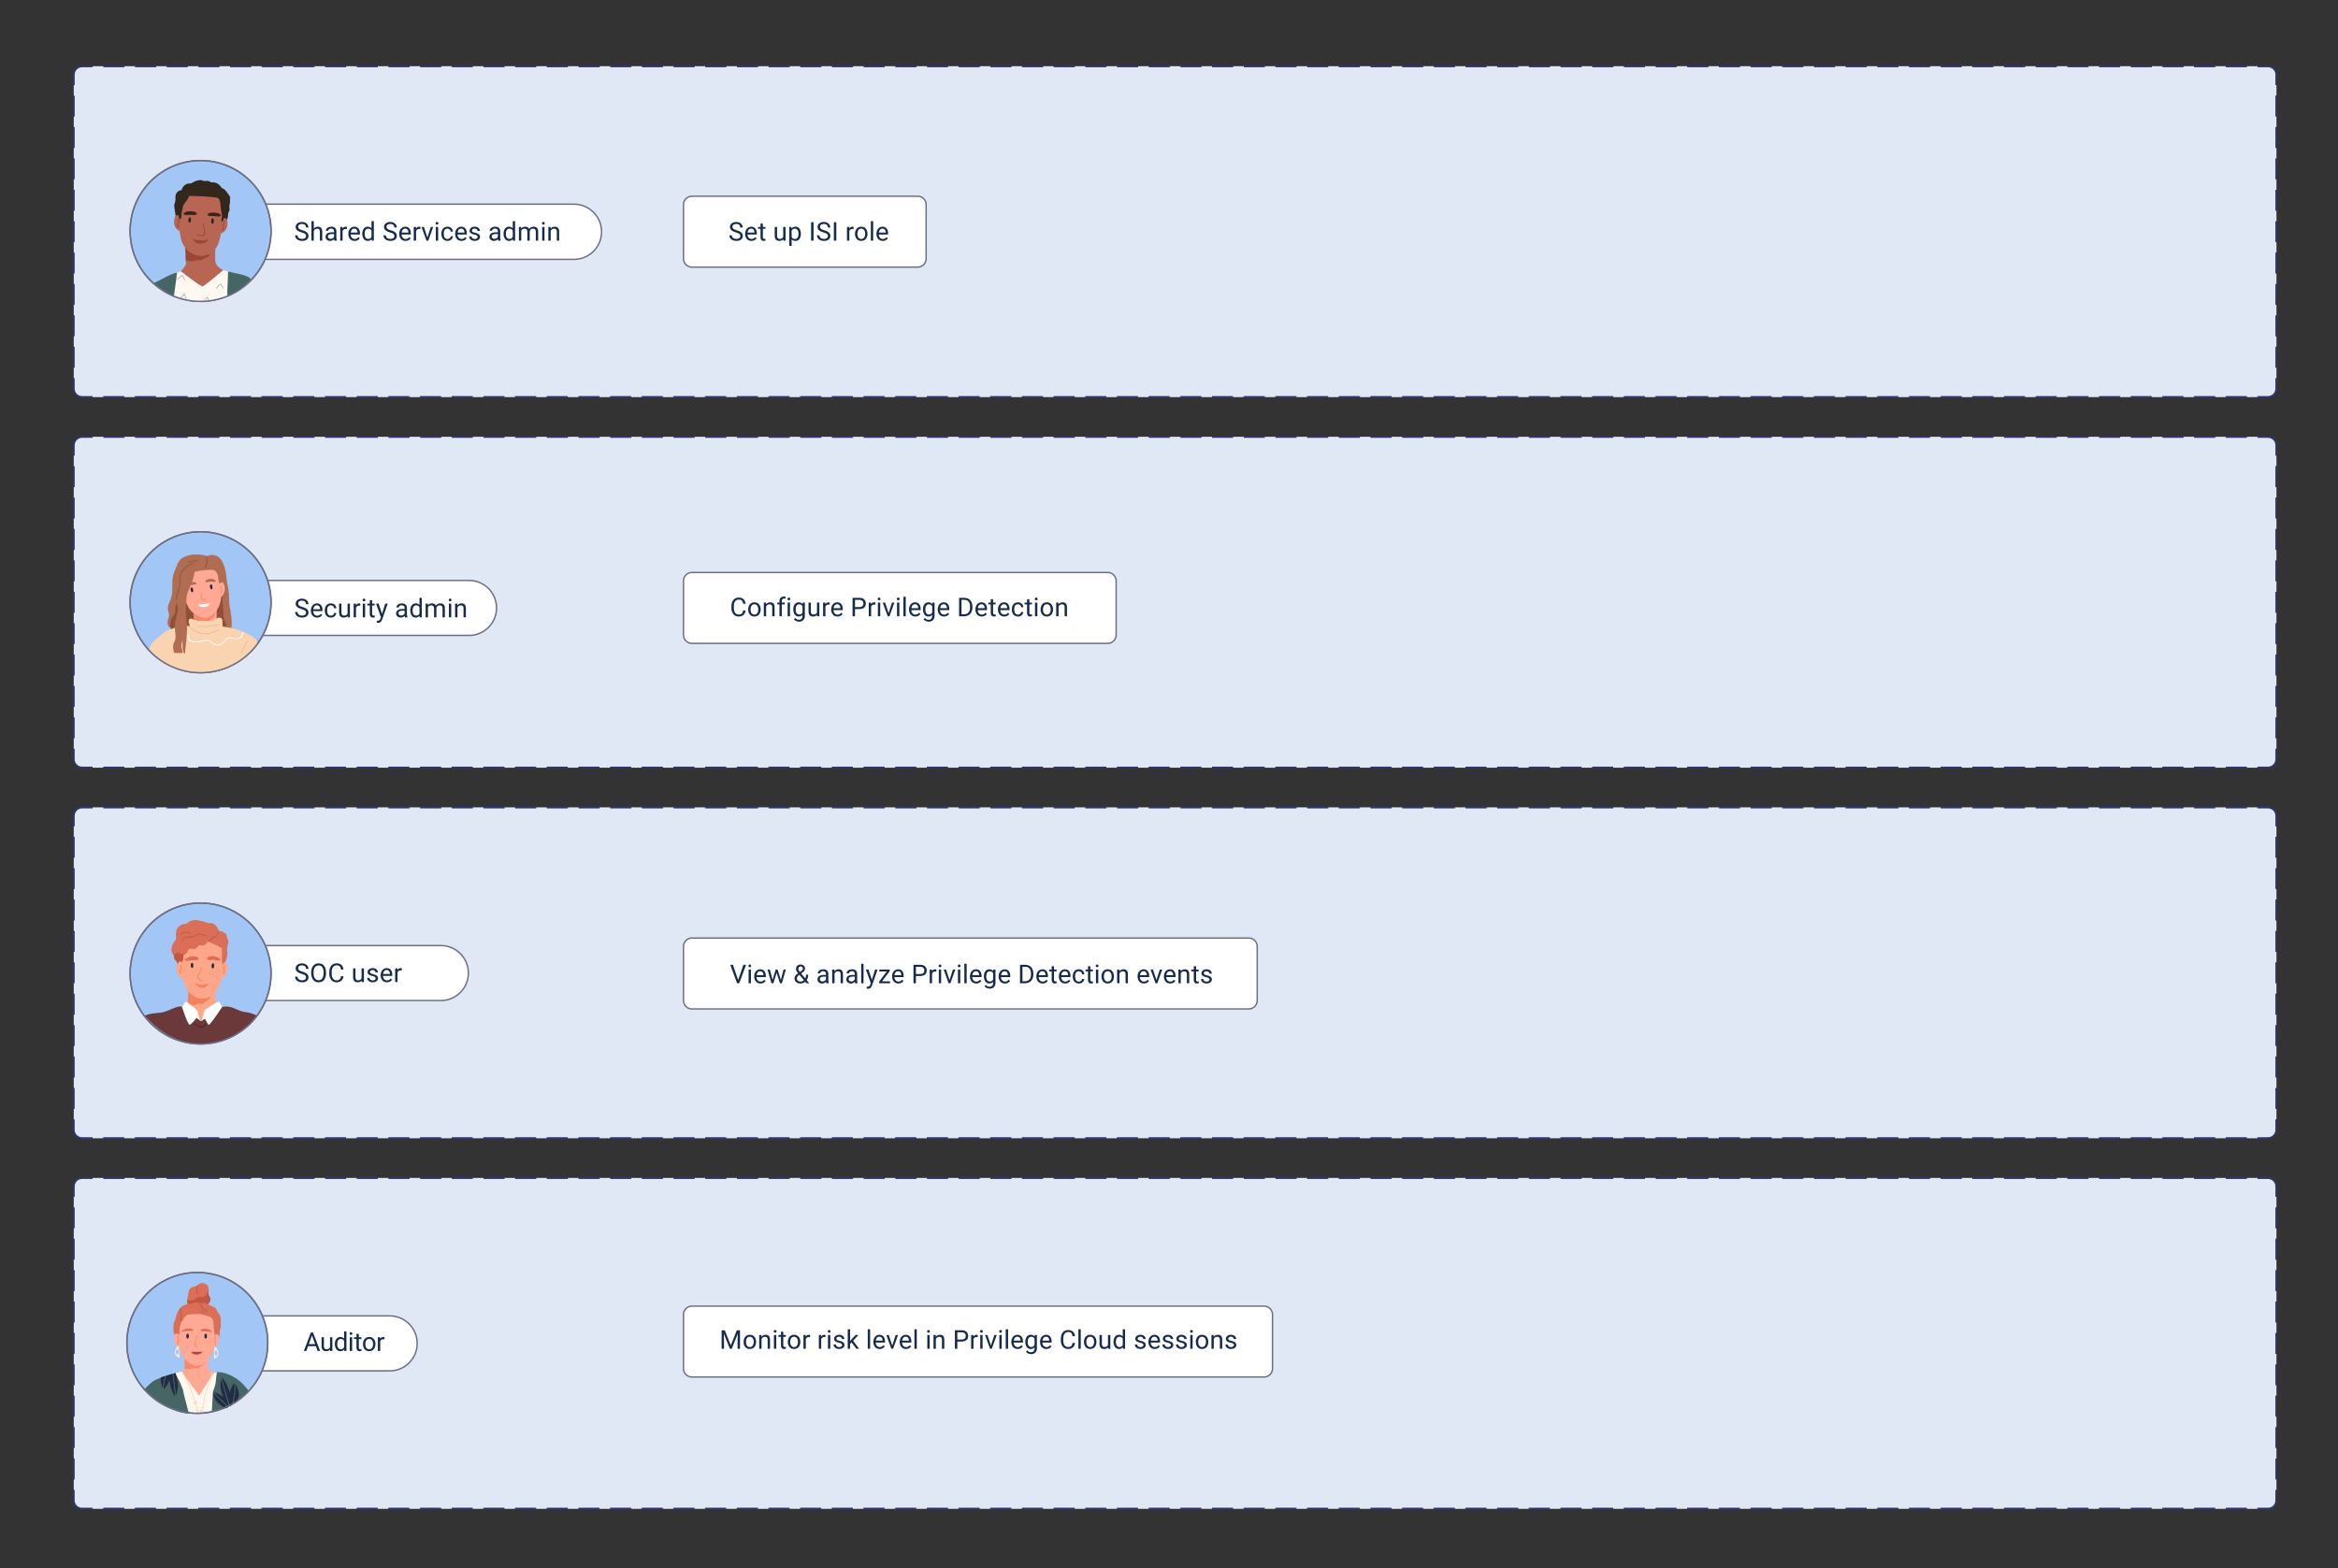 <svg xmlns="http://www.w3.org/2000/svg" xmlns:xlink="http://www.w3.org/1999/xlink" xmlns:lucid="lucid" width="1659" height="1113"><rect width="100%" height="100%" fill="#333333" stroke="none"/><g transform="translate(-3688 -1090)" lucid:page-tab-id="0_0"><path d="M3740.33 1143a6 6 0 0 1 6-6h1551a6 6 0 0 1 6 6v222.85a6 6 0 0 1-6 6h-1551a6 6 0 0 1-6-6z" fill="#e0e8f5"/><path d="M3761.32 1137h14.98m7.5 0h14.98m7.5 0h14.98m7.5 0h14.98m7.5 0h14.98m7.5 0h14.97m7.5 0h14.97m7.5 0h14.98m7.5 0h14.98m7.5 0h14.98m7.5 0h15m7.48 0h14.98m7.5 0h14.98m7.5 0h14.98m7.5 0H4091m7.5 0h14.98m7.5 0h14.98m7.5 0h14.97m7.5 0h14.98m7.5 0h15m7.48 0h15m7.48 0h15m7.48 0h14.98m7.5 0h14.98m7.5 0h14.98m7.5 0h14.98m7.5 0h14.98m7.5 0h14.98m7.5 0h14.97m7.5 0h14.97m7.5 0h14.98m7.5 0h14.98m7.5 0h14.98m7.5 0h15m7.48 0h14.98m7.5 0h14.98m7.5 0h14.98m7.5 0H4608m7.5 0h14.98m7.5 0h14.98m7.5 0h14.97m7.5 0h14.98m7.5 0h15m7.48 0h15m7.48 0h15m7.48 0h14.98m7.5 0h14.98m7.5 0h14.98m7.5 0h14.98m7.5 0h14.98m7.5 0h14.98m7.5 0h14.97m7.5 0h14.97m7.5 0h14.98m7.5 0h14.98m7.5 0h14.98m7.5 0h14.98m7.5 0h14.98m7.5 0h14.98m7.5 0h14.98m7.5 0H5125m7.5 0h14.98m7.5 0h14.98m7.5 0h14.97m7.5 0h14.98m7.5 0h15m7.48 0h15m7.48 0h15m7.48 0h7.5l.93.07.92.22.86.35.8.5.7.6.63.72.48.8.36.87.22.9.07.95v7.42m0 7.43v14.86m0 7.44V1195m0 7.42v14.86m0 7.43v14.86m0 7.43v14.85m0 7.43v14.85m0 7.43v14.86m0 7.43v14.85m0 7.43V1351m0 7.42v7.43l-.07.93-.22.92-.36.87-.5.8-.6.72-.72.6-.8.5-.87.35-.93.22-.94.08h-7.5m-7.48 0h-15m-7.48 0h-15m-7.48 0h-15m-7.5 0h-14.97m-7.5 0h-14.98m-7.5 0h-14.98m-7.5 0h-14.98m-7.5 0h-15m-7.48 0h-15m-7.48 0h-14.98m-7.5 0h-14.98m-7.5 0h-14.98m-7.5 0h-14.98m-7.5 0h-14.98m-7.5 0h-14.98m-7.5 0h-14.97m-7.5 0h-15m-7.48 0h-15m-7.48 0h-15m-7.48 0h-15m-7.48 0h-14.98m-7.5 0h-14.98m-7.5 0h-14.98m-7.5 0h-14.98m-7.5 0h-14.98m-7.5 0h-14.98m-7.5 0h-14.97m-7.5 0h-14.98m-7.5 0h-14.98m-7.5 0h-14.98m-7.5 0h-15m-7.48 0h-15m-7.48 0h-14.98m-7.5 0h-14.98m-7.5 0h-14.98m-7.5 0h-14.98m-7.5 0h-14.98m-7.5 0h-14.98m-7.5 0h-14.97m-7.5 0h-15m-7.48 0h-15m-7.48 0h-15m-7.48 0h-15m-7.48 0h-14.98m-7.5 0h-14.98m-7.5 0h-14.98m-7.5 0h-14.98m-7.5 0h-14.98m-7.5 0h-14.98m-7.5 0h-14.97m-7.5 0h-14.98m-7.5 0h-14.98m-7.5 0h-14.98m-7.5 0h-15m-7.48 0h-15m-7.48 0h-14.98m-7.5 0h-14.98m-7.5 0h-14.98m-7.5 0h-14.98m-7.5 0h-14.98m-7.5 0h-14.97m-7.5 0h-14.98m-7.5 0h-15m-7.48 0h-15m-7.48 0h-15m-7.48 0h-15m-7.48 0h-14.98m-7.5 0h-14.98m-7.5 0h-7.5l-.93-.08-.92-.22-.87-.36-.8-.5-.7-.6-.62-.73-.5-.8-.35-.87-.22-.92-.07-.93v-7.43m0-7.43v-14.87m0-7.43v-14.85m0-7.43v-14.86m0-7.43v-14.85m0-7.43V1247m0-7.44v-14.85m0-7.42v-14.86m0-7.43v-14.86m0-7.43v-14.85m0-7.43V1143l.08-.94.23-.92.36-.87.48-.8.6-.72.73-.6.8-.5.88-.36.9-.23.95-.08h7.5" stroke="#2f3564" stroke-width="1.5" fill="none"/><path d="M3740.33 1669a6 6 0 0 1 6-6h1551a6 6 0 0 1 6 6v222.86a6 6 0 0 1-6 6h-1551a6 6 0 0 1-6-6z" fill="#e0e8f5"/><path d="M3761.32 1663h14.98m7.5 0h14.98m7.5 0h14.98m7.5 0h14.98m7.5 0h14.98m7.5 0h14.97m7.5 0h14.97m7.5 0h14.98m7.5 0h14.98m7.5 0h14.98m7.5 0h15m7.48 0h14.98m7.5 0h14.98m7.5 0h14.98m7.5 0H4091m7.5 0h14.98m7.5 0h14.98m7.5 0h14.97m7.5 0h14.98m7.5 0h15m7.48 0h15m7.48 0h15m7.48 0h14.98m7.5 0h14.98m7.5 0h14.98m7.5 0h14.98m7.5 0h14.98m7.5 0h14.98m7.5 0h14.97m7.5 0h14.97m7.5 0h14.98m7.5 0h14.98m7.5 0h14.98m7.5 0h15m7.48 0h14.98m7.5 0h14.98m7.5 0h14.98m7.5 0H4608m7.5 0h14.98m7.5 0h14.98m7.5 0h14.97m7.5 0h14.98m7.5 0h15m7.48 0h15m7.48 0h15m7.48 0h14.98m7.5 0h14.98m7.5 0h14.98m7.5 0h14.98m7.5 0h14.98m7.5 0h14.98m7.5 0h14.97m7.5 0h14.97m7.5 0h14.98m7.5 0h14.98m7.5 0h14.98m7.5 0h14.98m7.5 0h14.98m7.5 0h14.98m7.5 0h14.98m7.5 0H5125m7.5 0h14.98m7.5 0h14.98m7.5 0h14.97m7.5 0h14.98m7.5 0h15m7.48 0h15m7.48 0h15m7.48 0h7.5l.93.08.92.22.86.36.8.5.7.6.63.72.48.8.36.87.22.92.07.94v7.43m0 7.43v14.86m0 7.43V1721m0 7.43v14.86m0 7.42v14.86m0 7.42v14.86m0 7.43v14.85m0 7.42v14.86m0 7.43v14.86m0 7.42V1877m0 7.43v7.43l-.07.94-.22.9-.36.88-.5.8-.6.72-.72.6-.8.5-.87.36-.93.22-.94.08h-7.5m-7.48 0h-15m-7.48 0h-15m-7.48 0h-15m-7.5 0h-14.97m-7.5 0h-14.98m-7.5 0h-14.98m-7.5 0h-14.98m-7.5 0h-15m-7.48 0h-15m-7.48 0h-14.98m-7.5 0h-14.98m-7.5 0h-14.98m-7.5 0h-14.98m-7.5 0h-14.98m-7.5 0h-14.98m-7.5 0h-14.97m-7.5 0h-15m-7.48 0h-15m-7.48 0h-15m-7.48 0h-15m-7.48 0h-14.98m-7.5 0h-14.98m-7.5 0h-14.98m-7.5 0h-14.98m-7.5 0h-14.98m-7.5 0h-14.98m-7.5 0h-14.97m-7.5 0h-14.98m-7.5 0h-14.98m-7.5 0h-14.98m-7.5 0h-15m-7.48 0h-15m-7.48 0h-14.98m-7.5 0h-14.98m-7.5 0h-14.98m-7.5 0h-14.98m-7.5 0h-14.98m-7.5 0h-14.98m-7.5 0h-14.97m-7.5 0h-15m-7.48 0h-15m-7.48 0h-15m-7.48 0h-15m-7.48 0h-14.98m-7.5 0h-14.98m-7.5 0h-14.98m-7.5 0h-14.98m-7.5 0h-14.98m-7.5 0h-14.98m-7.5 0h-14.97m-7.5 0h-14.98m-7.5 0h-14.98m-7.5 0h-14.98m-7.5 0h-15m-7.48 0h-15m-7.48 0h-14.98m-7.5 0h-14.98m-7.5 0h-14.98m-7.5 0h-14.98m-7.5 0h-14.98m-7.5 0h-14.97m-7.5 0h-14.98m-7.5 0h-15m-7.48 0h-15m-7.48 0h-15m-7.48 0h-15m-7.48 0h-14.98m-7.5 0h-14.98m-7.5 0h-7.5l-.93-.08-.92-.22-.87-.36-.8-.5-.7-.6-.62-.7-.5-.82-.35-.87-.22-.9-.07-.94v-7.43m0-7.43v-14.86m0-7.42v-14.86m0-7.43v-14.86m0-7.42v-14.86m0-7.44V1773m0-7.42v-14.86m0-7.43v-14.87m0-7.42v-14.85m0-7.43v-14.86m0-7.43V1669l.08-.93.23-.92.36-.87.48-.8.6-.72.73-.6.8-.5.88-.36.9-.22.95-.07h7.5" stroke="#2f3564" stroke-width="1.5" fill="none"/><path d="M3740.33 1406a6 6 0 0 1 6-6h1551a6 6 0 0 1 6 6v222.85a6 6 0 0 1-6 6h-1551a6 6 0 0 1-6-6z" fill="#e0e8f5"/><path d="M3761.32 1400h14.98m7.5 0h14.98m7.5 0h14.98m7.5 0h14.98m7.5 0h14.98m7.5 0h14.97m7.5 0h14.97m7.5 0h14.98m7.5 0h14.98m7.5 0h14.98m7.5 0h15m7.48 0h14.98m7.5 0h14.98m7.5 0h14.98m7.5 0H4091m7.5 0h14.98m7.5 0h14.98m7.5 0h14.97m7.5 0h14.98m7.5 0h15m7.48 0h15m7.48 0h15m7.48 0h14.98m7.5 0h14.98m7.5 0h14.98m7.5 0h14.98m7.5 0h14.98m7.5 0h14.98m7.5 0h14.97m7.5 0h14.97m7.5 0h14.98m7.5 0h14.98m7.5 0h14.98m7.5 0h15m7.48 0h14.98m7.5 0h14.98m7.5 0h14.98m7.5 0H4608m7.5 0h14.98m7.5 0h14.98m7.5 0h14.97m7.5 0h14.98m7.5 0h15m7.48 0h15m7.48 0h15m7.48 0h14.98m7.5 0h14.98m7.5 0h14.98m7.5 0h14.98m7.5 0h14.98m7.5 0h14.98m7.5 0h14.97m7.5 0h14.97m7.5 0h14.98m7.5 0h14.98m7.5 0h14.98m7.5 0h14.98m7.5 0h14.98m7.5 0h14.98m7.5 0h14.98m7.5 0H5125m7.5 0h14.98m7.5 0h14.98m7.5 0h14.97m7.5 0h14.98m7.5 0h15m7.48 0h15m7.48 0h15m7.48 0h7.5l.93.07.92.22.86.35.8.5.7.6.63.72.48.8.36.88.22.9.07.95v7.43m0 7.43v14.85m0 7.44V1458m0 7.43v14.85m0 7.43v14.87m0 7.43v14.85m0 7.43v14.86m0 7.43v14.86m0 7.42v14.86m0 7.44V1614m0 7.42v7.43l-.07.94-.22.9-.36.88-.5.8-.6.7-.72.63-.8.5-.87.36-.93.22-.94.07h-7.5m-7.48 0h-15m-7.48 0h-15m-7.48 0h-15m-7.5 0h-14.97m-7.5 0h-14.98m-7.5 0h-14.98m-7.5 0h-14.98m-7.5 0h-15m-7.48 0h-15m-7.48 0h-14.98m-7.5 0h-14.98m-7.5 0h-14.98m-7.5 0h-14.98m-7.5 0h-14.98m-7.5 0h-14.98m-7.5 0h-14.97m-7.5 0h-15m-7.48 0h-15m-7.48 0h-15m-7.48 0h-15m-7.48 0h-14.98m-7.5 0h-14.98m-7.5 0h-14.98m-7.5 0h-14.98m-7.5 0h-14.98m-7.5 0h-14.98m-7.5 0h-14.97m-7.5 0h-14.98m-7.5 0h-14.98m-7.5 0h-14.98m-7.5 0h-15m-7.48 0h-15m-7.48 0h-14.98m-7.5 0h-14.98m-7.5 0h-14.98m-7.5 0h-14.98m-7.5 0h-14.98m-7.5 0h-14.98m-7.5 0h-14.97m-7.5 0h-15m-7.48 0h-15m-7.48 0h-15m-7.48 0h-15m-7.48 0h-14.98m-7.5 0h-14.98m-7.5 0h-14.98m-7.5 0h-14.98m-7.5 0h-14.98m-7.5 0h-14.98m-7.5 0h-14.97m-7.5 0h-14.98m-7.5 0h-14.98m-7.5 0h-14.98m-7.5 0h-15m-7.48 0h-15m-7.48 0h-14.98m-7.5 0h-14.98m-7.5 0h-14.98m-7.5 0h-14.98m-7.5 0h-14.98m-7.5 0h-14.97m-7.5 0h-14.98m-7.5 0h-15m-7.48 0h-15m-7.48 0h-15m-7.48 0h-15m-7.48 0h-14.98m-7.5 0h-14.98m-7.5 0h-7.5l-.93-.07-.92-.22-.87-.36-.8-.5-.7-.6-.62-.72-.5-.8-.35-.87-.22-.9-.07-.95v-7.43m0-7.43v-14.86m0-7.43v-14.85m0-7.42v-14.86m0-7.43v-14.86m0-7.43V1510m0-7.43v-14.86m0-7.42v-14.85m0-7.43v-14.86m0-7.43v-14.84m0-7.43V1406l.08-.94.23-.9.36-.88.48-.8.6-.72.73-.6.8-.5.88-.37.9-.23.95-.07h7.5" stroke="#2f3564" stroke-width="1.5" fill="none"/><path d="M4173 1502.32a6 6 0 0 1 6-6h295a6 6 0 0 1 6 6v38.3a6 6 0 0 1-6 6h-295a6 6 0 0 1-6-6z" stroke="#6c6e83" fill="#fff"/><path d="M4205.92 1508.5H4460v24.18h-254.08z" fill="none"/><use xlink:href="#a" transform="matrix(1,0,0,1,4205.916,1508.514) translate(0 18.88)"/><use xlink:href="#b" transform="matrix(1,0,0,1,4205.916,1508.514) translate(85.522 18.88)"/><use xlink:href="#c" transform="matrix(1,0,0,1,4205.916,1508.514) translate(161.118 18.88)"/><path d="M3740.33 1932a6 6 0 0 1 6-6h1551a6 6 0 0 1 6 6v222.86a6 6 0 0 1-6 6h-1551a6 6 0 0 1-6-6z" fill="#e0e8f5"/><path d="M3761.32 1926h14.98m7.5 0h14.98m7.5 0h14.98m7.5 0h14.98m7.5 0h14.98m7.5 0h14.97m7.5 0h14.97m7.5 0h14.98m7.5 0h14.98m7.5 0h14.98m7.5 0h15m7.48 0h14.98m7.5 0h14.98m7.5 0h14.98m7.5 0H4091m7.5 0h14.98m7.5 0h14.98m7.5 0h14.97m7.5 0h14.98m7.5 0h15m7.48 0h15m7.48 0h15m7.48 0h14.98m7.5 0h14.98m7.5 0h14.98m7.5 0h14.98m7.5 0h14.98m7.5 0h14.98m7.5 0h14.97m7.5 0h14.97m7.5 0h14.98m7.5 0h14.98m7.5 0h14.98m7.5 0h15m7.48 0h14.98m7.5 0h14.98m7.5 0h14.98m7.5 0H4608m7.5 0h14.98m7.5 0h14.98m7.5 0h14.97m7.5 0h14.98m7.5 0h15m7.48 0h15m7.48 0h15m7.48 0h14.98m7.5 0h14.98m7.5 0h14.98m7.5 0h14.98m7.5 0h14.98m7.5 0h14.98m7.5 0h14.97m7.5 0h14.97m7.5 0h14.98m7.5 0h14.98m7.5 0h14.98m7.5 0h14.98m7.5 0h14.98m7.5 0h14.98m7.5 0h14.98m7.5 0H5125m7.5 0h14.98m7.5 0h14.98m7.5 0h14.97m7.5 0h14.98m7.5 0h15m7.48 0h15m7.48 0h15m7.48 0h7.5l.93.1.92.2.86.37.8.5.7.6.63.7.48.82.36.86.22.9.07.95v7.44m0 7.43v14.86m0 7.42V1984m0 7.44v14.86m0 7.42v14.86m0 7.43v14.87m0 7.43v14.85m0 7.43v14.86m0 7.42v14.86m0 7.43V2140m0 7.44v7.42l-.07.94-.22.92-.36.87-.5.8-.6.7-.72.62-.8.5-.87.35-.93.22-.94.06h-7.5m-7.48 0h-15m-7.48 0h-15m-7.48 0h-15m-7.5 0h-14.97m-7.5 0h-14.98m-7.5 0h-14.98m-7.5 0h-14.98m-7.5 0h-15m-7.48 0h-15m-7.48 0h-14.98m-7.5 0h-14.98m-7.5 0h-14.98m-7.5 0h-14.98m-7.5 0h-14.98m-7.5 0h-14.98m-7.5 0h-14.97m-7.5 0h-15m-7.48 0h-15m-7.48 0h-15m-7.48 0h-15m-7.48 0h-14.98m-7.5 0h-14.98m-7.5 0h-14.98m-7.5 0h-14.98m-7.5 0h-14.98m-7.5 0h-14.98m-7.5 0h-14.97m-7.5 0h-14.98m-7.5 0h-14.98m-7.5 0h-14.98m-7.5 0h-15m-7.48 0h-15m-7.48 0h-14.98m-7.5 0h-14.98m-7.5 0h-14.98m-7.5 0h-14.98m-7.5 0h-14.98m-7.5 0h-14.98m-7.5 0h-14.97m-7.5 0h-15m-7.48 0h-15m-7.48 0h-15m-7.48 0h-15m-7.48 0h-14.98m-7.5 0h-14.98m-7.5 0h-14.98m-7.5 0h-14.98m-7.5 0h-14.98m-7.5 0h-14.98m-7.5 0h-14.97m-7.5 0h-14.98m-7.5 0h-14.98m-7.5 0h-14.98m-7.5 0h-15m-7.48 0h-15m-7.48 0h-14.98m-7.5 0h-14.98m-7.5 0h-14.98m-7.5 0h-14.98m-7.5 0h-14.98m-7.5 0h-14.97m-7.5 0h-14.98m-7.5 0h-15m-7.48 0h-15m-7.48 0h-15m-7.48 0h-15m-7.48 0h-14.98m-7.5 0h-14.98m-7.5 0h-7.5l-.93-.07-.92-.23-.87-.36-.8-.48-.7-.6-.62-.73-.5-.8-.35-.88-.22-.92-.07-.94v-7.42m0-7.43v-14.85m0-7.43v-14.86m0-7.42v-14.86m0-7.43v-14.86m0-7.43V2036m0-7.42v-14.86m0-7.42v-14.86m0-7.43v-14.85m0-7.42v-14.86m0-7.43V1932l.08-.93.23-.9.36-.88.48-.82.6-.7.73-.62.8-.5.88-.35.9-.2.95-.1h7.5" stroke="#2f3564" stroke-width="1.5" fill="none"/><path d="M4173 2023a6 6 0 0 1 6-6h405.94a6 6 0 0 1 6 6v38.3a6 6 0 0 1-6 6H4179a6 6 0 0 1-6-6z" stroke="#6c6e83" fill="#fff"/><path d="M4192.9 2029.37h378.14v23H4192.9z" fill="none"/><use xlink:href="#d" transform="matrix(1,0,0,1,4192.904,2029.365) translate(5.618 17.88)"/><use xlink:href="#e" transform="matrix(1,0,0,1,4192.904,2029.365) translate(74.889 17.88)"/><use xlink:href="#f" transform="matrix(1,0,0,1,4192.904,2029.365) translate(109.442 17.88)"/><use xlink:href="#g" transform="matrix(1,0,0,1,4192.904,2029.365) translate(151.706 17.88)"/><use xlink:href="#h" transform="matrix(1,0,0,1,4192.904,2029.365) translate(171.157 17.88)"/><use xlink:href="#i" transform="matrix(1,0,0,1,4192.904,2029.365) translate(246.753 17.88)"/><use xlink:href="#j" transform="matrix(1,0,0,1,4192.904,2029.365) translate(299.518 17.88)"/><path d="M3844.02 2043.44a19.5 19.5 0 0 1 19.5-19.5h101a19.5 19.5 0 0 1 19.5 19.5 19.5 19.5 0 0 1-19.5 19.5h-101a19.5 19.5 0 0 1-19.5-19.5z" stroke="#6c6e83" fill="#fff"/><path d="M3903.36 2031.23h63.66v22.4h-63.66z" fill="none"/><use xlink:href="#k" transform="matrix(1,0,0,1,3903.357,2031.231) translate(0 17.576)"/><path d="M3828.02 2093.06c27.6 0 50-22.34 50-49.92 0-27.7-22.4-50.03-50-50.03s-50 22.36-50 50.04c0 27.58 22.4 49.92 50 49.92z" stroke="#6c6e83" fill="#a2c6f6"/><path d="M3827.92 1994.22c27 0 48.8 21.84 48.8 48.82 0 26.97-21.8 48.8-48.8 48.8-26.9 0-48.7-21.83-48.7-48.8 0-26.98 21.8-48.82 48.7-48.82z" stroke="#000" stroke-opacity="0" fill="#a2c6f6"/><path d="M3844.02 2074.54c.1.2.2.4.3.7.1.3.3.5.4.8 1.5 3.64 3 7.16 4.7 10.78.3.6.2.9.5 1.5 8.2-5.22 14.7-10.96 14.7-10.96s-.7-1.1-2.7-3.32c-1.6-1.9-3.5-3.63-5.5-5.14-4.2-2.9-9.1-5.03-14.2-5.13 0 0 0 .1-.1.2 0 .1-.1.3-.1.5 0 0 0 .1-.1.1 0 .2 0 .3-.1.5 0 .1-.1.3-.1.5v.1c.2 1.12.3 2.83.5 3.94.3 1.72 1.1 3.33 1.8 4.94z" stroke="#000" stroke-opacity="0" fill="#456664"/><path d="M3843.42 2065.08l-2.7.8-.7.2c-3.1 1-.9 5.04-3.3 5.74-.3.1-1.1 0-2.2-.3-2.6-.6-6.3-1.9-6.3-1.8 0 0-.4-.2-1.1-.4-1.6-.42-4.7-1.42-7.6-2.33l-3.6-1.22-.8-.2-1.7-.6 1.1-.5.5-.3h.1l1.5-.7 2.3-1.12s8.1 2.92 8.4 2.82c.2 0 7-3.32 7-3.32l6 2.1.1.1.5.2 1 .32.3.1 1.2.4z" stroke="#000" stroke-opacity="0" fill="#ffa894"/><path d="M3837.22 2011.73c-.1-1-.9-1.7-1.2-2.72-.3-1.1 0-2.3 0-3.4 0-.2.1-.4 0-.5 0-1.42-.4-2.73-1.7-3.53-1.1-.8-2.3-1.1-3.6-.9-.9.2-1.5.8-2.3 1.2-.4.2-.7.4-1 .7-.7.3-1.3.5-2 .7-1.1.2-2.1.6-2.8 1.62-.8 1.2-.9 3-1.2 4.4-.3 1.02-.4 2.03-.5 3.04v.3c-.1.7-.1 1.5.1 2.2.1.2.1.52.3.72.5 1.1 1.6 1.7 3 1.6.8 0 1.6-.2 2.4-.3 1.2-.1 2 .6 3.1.8h.1c.4.1.8.1 1.2.1.3 0 .5-.1.8-.1 0 0 .1-.1.2-.1 1.2-.3 2.4-1 3.4-1.9 1.1-1.1 1.9-2.52 1.7-3.93z" stroke="#000" stroke-opacity="0" fill="#db6e56"/><path d="M3837.22 2011.73c-.1-1-.9-1.7-1.2-2.72-.3-1.1 0-2.3 0-3.4 0-.2.1-.4 0-.5-.2.9-.5 1.8-.9 2.6-1 2.12-2.5 2.92-4.8 2.82-1.3-.1-2.1.1-3 1-1.4 1.22-4.6 2.12-6.4.82v.3c-.1.7-.1 1.5.1 2.2.1.2.1.52.3.72.5 1.1 1.6 1.7 3 1.6.8 0 1.6-.3 2.4-.3 1.2-.1 2 .5 3.1.8h1.3c.2 0 .5-.1.8-.1h.2c1.2-.3 2.4-1 3.4-1.9 1.1-1.1 1.9-2.52 1.7-3.93z" stroke="#000" stroke-opacity="0" fill="#c2563e"/><path d="M3844.32 2024.4c-.2-.9-.7-1.8-1.3-2.6-.2-.1-.3-.2-.4-.3-.5-.5-.6-.7-.8-1.4-.2-.42-.2-.72-.4-1.12-.5-.7-1.3-1.2-2.1-1.5-1.3-.62-2.6-1.12-3.8-1.82h-.1c-1.8-1-3.6-1.2-5.5-.7-.6-.3-1.2-.5-1.8-.5-1.3-.1-2.6.3-3.8.6-1 .2-2 .3-3 .5-.5.1-.9.1-1.4.3-4.8 1.3-6.8 6.24-7.5 10.77-.5.9-1 1.6-1.2 2.6-.1 1.02 0 2.03-.1 3.04-.2 1.3-.2 2.3.1 3.52.2.6.4 1.1.6 1.6.1.1.2.3.2.4.2 1 .7 1.8 1.3 2.42.3.5.5 1 .7 1.4 0 .2.1.4.2.6 0 .1 0 .1.1.2H3814.62c.1 0 .1-.1.2-.1v-.1-.1-.1l-.1-.1c0-.2-.1-.4-.2-.6l.2.2c.1 0 .2.1.2.2l.1.1c.4.2.7.5 1 .8 1.5 1.22 3 2.53 4.7 3.44 4.1 2.4 8.6 3.52 13.2 1.9 1.7-.5 3.3-1.4 4.8-2.5.4-.4.9-.8 1.3-1.22.2-.2.5-.4.7-.7.2-.2.4-.4.6-.7.7-.9 1.4-1.92 1.9-2.92.1-.3.2-.5.2-.7.7-2.02.2-4.04.9-6.05.5-1.5.5-3.02.2-4.53.3-1.4.2-2.82-.2-4.23z" stroke="#000" stroke-opacity="0" fill="#db6e56"/><path d="M3832.12 2052.7c-1.5.1-3 .1-4.6-.2-1.7-.3-3.3-.8-4.9-1.4-.7-.2-1.4-.5-1.9-1.02-.5-.4-.7-1.1-1.1-1.6-.2-.2-.5-.1-.5.2 0 1.9-.1 3.82-.1 5.73v.1c-.1 2.22-.1 4.44-.2 6.65V2062.35c0 1.12 0 2.13-.1 3.13v1.2c0 1.22 0 2.43-.1 3.53 0 .1.1.2.1.2 0 .1.1.1.1.1 3.8 1.42 7.5 14 11.4 13.9.9 0 3.3-8.05 4.2-8.15.5-.1 2.8-2.82 2.8-2.82l-1.8-5.93v-1.72l.2-3.42.3-7.35.2-2.9s-3 .5-4 .6z" stroke="#000" stroke-opacity="0" fill="#ffa894"/><path d="M3814.82 2026.43c1-.9 5.4-3.93 6.6-3.93 2.1-.1 6.3-1 8.3-.9 4.7.1 7.7 2 10.4 4.93.2.2.4.3.4.5 0 0 .1 0 .1.1v.1c.4 5.54.2 16.1-1.6 22.15-1 3.22-3.7 7.14-6.7 8.95-6.1 3.73-9.8.6-13.3-3.82-4.2-5.32-4.1-11.06-4.7-17.9-.1-1.72-.4-9.27.5-10.17z" stroke="#000" stroke-opacity="0" fill="#ffa894"/><path d="M3820.32 2039.1c-.1-.5-.1-1.1-.1-1.6.1-.3.2-.5.4-.7.5-.6 1.1 0 1.3.5.2.7.2 2.3-.5 2.62-.7.4-1-.1-1.1-.8zM3833.12 2039.1c-.1-.5-.1-1.1 0-1.6 0-.3.1-.5.3-.7.5-.6 1.2-.1 1.3.5.2.7.2 2.2-.4 2.62-.7.4-1-.1-1.2-.8z" stroke="#000" stroke-opacity="0" fill="#232c44"/><path d="M3816.02 2040.32c-.1-.8-.2-1.6-.5-2.32v-.1c-.2-.3-.4-.5-.6-.7 0-.1 0-.1-.1-.2 0 0-.1 0-.1-.1-.1 0-.1 0-.2.1l-.2-.2c-.1 0-.2-.1-.3-.2-.8-.4-1.7-.3-2.2.8 0 .1-.1.3-.1.4-.6 2.32-.2 5.24 1.4 7.05.2.2.4.5.7.8.3.3.7.6 1.1.9.1.1.3.2.5.2.4 0 .6-.3.6-1.3v-2.82-2.3z" stroke="#000" stroke-opacity="0" fill="#ffa894"/><path d="M3823.52 2049.48s1 1.1 1.7 1.4c.8.2 1.6.6 2.4.5.9 0 1.9-.3 2.7-.7.5-.3 1.6-1.3 1.6-1.3l-8.4.1z" stroke="#000" stroke-opacity="0" fill="#ad4444"/><path d="M3832.02 2057.93c-2.1 1.5-5.1 1.7-7.5.6-2.1-1-3.7-2.3-5.5-4.02-.1 2.22-.1 4.44-.2 6.65v.1c.9.2 1.7.5 2.6.6 1.5.1 2.7-.8 4.1-.8 1.3.1 2.5.4 3.7-.3 1-.5 1.9-1.3 2.6-2.1.1-.2.3-.4.4-.52.1-.1-.1-.3-.2-.2z" stroke="#000" stroke-opacity="0" fill="#f7886d"/><path d="M3824.92 2033.98c-.2-.7-1.1-.9-1.6-1-2.2-.5-4.8.2-6.4 1.7-.4.3.9.2 1 .2 1.4-.3 2.7-.3 4.1-.3h2c.4 0 1-.1.9-.6zM3838.42 2035.08c-1.6-1.6-4.2-2.3-6.4-1.9-.5.1-1.5.3-1.6.9-.2.5.4.6.8.7h2c1.4.1 2.8.2 4.1.5.1 0 1.4.2 1.1-.2z" stroke="#000" stroke-opacity="0" fill="#db6e56"/><path d="M3814.82 2043.94c-.5-.2-1.4-1.9-.1-1.9h.1s.1 0 .1-.1c0 0 0-.1.1-.1v-.1c-.3-1.32-.6-2.63-.8-3.84-.1-.4-.6-.3-.6.1.2 1.2.5 2.32.7 3.53-1.4.3-.9 2.5.3 3.02.4.1.5-.4.2-.6z" stroke="#000" stroke-opacity="0" fill="#f7886d"/><path d="M3843.42 2039.2c0-.3 0-.5-.1-.8-.4-1.6-1.6-1.7-2.6-1.1 0 .1 0 .1-.1.1l-.1.1c-.1-.1-.1-.1-.2 0h-.1c-.3.3-.5.6-.7.9v.1c-.4.7-.5 1.4-.6 2.22-.1 1.6-.2 3.22-.2 4.73 0 .2-.1.3-.1.5 0 1.1.4 1.4.9 1.2.2-.1.4-.2.5-.3.4-.2.7-.5 1-.8l.6-.6c1.5-1.6 2.1-4.13 1.8-6.24z" stroke="#000" stroke-opacity="0" fill="#ffa894"/><path d="M3839.92 2044.44c.5-.1 1.5-1.8.3-1.9h-.2s0-.1-.1-.1v-.1-.1l.9-3.84c.1-.4.6-.2.5.2-.2 1.1-.5 2.32-.8 3.43 1.4.4.8 2.62-.4 3.02-.4.1-.5-.4-.2-.6zM3827.82 2045.75c-1.8-.8-.9-2.4-.7-3.82l.6-3.93c0-.3-.6-.4-.6 0-.2 1.1-.3 2.12-.5 3.22-.1 1-.6 2.12-.7 3.12 0 1 .9 1.6 1.8 2.02.3.1.5-.4.1-.6z" stroke="#000" stroke-opacity="0" fill="#f7886d"/><path d="M3841.32 2031.06c-.1-1.82-.1-3.93-.9-5.64-1-2.4-3.5-3.72-6-4.23-.2-.1-.4-.1-.6-.1-.5-.1-1.1-.2-1.7-.3h-1.1c-2.4 0-4.7.3-7 .7-2.1.3-4.2.8-6.1 1.7-.4.2-.7.4-1.1.5-.2.2-.5.3-.8.5-.9.52-1.8 1.22-2.1 2.33-.6 1.8-.6 7.95.1 10.06.1.4.2.6.4.8H3814.72l.2-.2c.4-.5.4-1.5.5-2.12.1-1.7 0-3.22.6-4.83.5-1.5 1.3-2.92 2.2-4.23 1-1.5 1.9-2.8 3.8-3.12 1.4-.2 3-.1 4.4-.2 1.2-.1 2.5-.2 3.7-.1 1.2.2 2.2.7 3.4 1 1.9.6 4.2.6 5.3 2.63.9 1.5.7 3.62.8 5.23l.6 5.74v.2l.1.1H3840.62c.1 0 .1-.1.1-.1.8-1.9.6-4.33.6-6.34z" stroke="#000" stroke-opacity="0" fill="#db6e56"/><path d="M3832.42 2018.98c-.1-.6-.3-1.1-.7-1.6-.4-.52-1.6-1.22-1.5-1.93.1-.4-.5-.4-.6 0 0 .7.3 1.1.8 1.5 1.4 1.22 2 2.83.7 4.44-.2.3.2.7.4.4.7-.8 1-1.7.9-2.82zM3833.92 2018.88c-.2-.3-.7-.1-.5.3.2.3.3.7.4 1.1.1.3 0 .7 0 1.1-.1.42.4.62.5.2.1-.5.2-.9.1-1.4-.1-.5-.3-.9-.5-1.3zM3817.12 2026.73c-1.6-.7-.2-2.52-.2-3.52 0-.5-.2-.7-.3-1.1-.4-1.1-.4-2.12.2-3.22.1-.4-.4-.7-.5-.3-.4.7-.7 1.5-.6 2.3 0 1.12.7 1.92.4 3.03-.3 1.12-.7 2.73.7 3.33.3.2.6-.3.3-.5zM3828.72 2008.2c-1-1.3-.8-3.3-.4-4.92 0-.3-.5-.5-.6-.1-.4 1.8-.6 3.92.5 5.43.3.3.7-.1.5-.4z" stroke="#000" stroke-opacity="0" fill="#c2563e"/><path d="M3844.72 2067.4c-.1-.6-.9-3.83-2.1-2.93-.1.1-.3.1-.4.2-.1 0-.2.1-.2.1v-.2h-.1l-1-.3-.5-.2-.1-.1c-1.1.8-11 16.6-11 16.6s-12.6-17.1-12.7-17.1c-.3-.1-1.2.2-1.8.4-.2.1-.5.2-.5.2-.2.1-.4.2-.6.2l-1.1.4-.4.2c-.5.2-1 .4-1.1.9v.12c0 .2 0 .4.1.7 0 .2.1.3.2.5.1.5.2 1 .4 1.5.3 1 .7 2 1 3.02.4 1.1.9 2.32 1.3 3.42 1.1 2.92 2.3 5.74 3.4 8.56 5.6 9.56-.9 10.77 25.1 7.15 1.4-4.03.2 1.7.7-2.52.1-.6.1-1.2.2-1.8 0-1.12.1-2.33.1-3.53v-.8c.1-.82.1-1.62.1-2.42.1-1.72.1-3.43.3-5.14.1-.4.1-.7.1-1 .1-.8.3-1.5.4-2.32.1-.4.1-.7.2-1.1.1-.9.1-1.82 0-2.73z" stroke="#000" stroke-opacity="0" fill="#fff8f0"/><path d="M3821.92 2093.16c-1.2-4.83-.5-2.1-1.6-6.54-.6-2.62-1.5-5.13-2-7.75-.2-.7-.3-1.5-.4-2.32-1.2-3.12-2.7-6.74-3.5-7.95-.8-1.1-1.7-2.6-1.8-4.02-.3 0-.5 0-.7.1-.3.1-.6.2-.9.2-.2.1-.5.2-.7.2-1.4.4-2.9.8-4.4 1.3-.2 0-.5.1-.7.2-1.1.3-2.1.7-3.1 1.12-2 .8-4 1.7-5.9 2.9-1.2.82-8.8 8.17-5.7 5.95 0 0 18 16.9 31.4 16.6zM3859.22 2081.5c0-4.34-.2-8.87-4-11.7-3.8-2.9-8.4-4.72-13.1-5.83l-.3 1c-.5 1.92-.4 3.73-.7 5.64-.3 2.53-1.2 4.85-2 7.06-.4 4.83-.5 9.56-.8 14.3 12.9-2.42 20.9-9.77 20.9-10.47z" stroke="#000" stroke-opacity="0" fill="#456664"/><path d="M3839.22 2078.47c.1 3.52 2.2 6.54 5 8.55 1.6 1.2 2.7 1.8 4.5 2.52.5.2-.1-.4.4-.4-.3-.3 1 .3.7 0-3.4-3.63-7.2-7.05-10.6-10.67zM3854.02 2080.58c.3-2.82.6-6.04.2-8.86-1.5 1-2.7 4.94-3.1 6.55-1.1-3.43-2.9-7.86-5.5-10.47h-.1c.8 4.12 2 8.25 3.3 12.28.6 2.1 2.3 7.75 2.3 7.75l1.3-.3s1.3-5.04 1.6-6.95zM3854.72 2079.78c-.3 2.6-1.7 6.13.1 6.13 1.1-2 2.6-3.1 2.6-5.42.1-1.7-.2-3.42-.8-5.03-.1-.4-1.1-2.62-1.7-3.53.3 2.62.1 5.34-.2 7.86zM3848.02 2079.78c-1.1-3.73-2.2-7.45-3-11.28-1.2 4.33-.6 8.96 1.6 12.9-2.2-1.42-4.6-2.63-7-3.54-.1-.1-.1-.1-.2-.1 3.4 3.63 7.1 6.95 10.5 10.47.3.3-.3-.2 0 .1-.1-.4.7.1.5-.3-.8-2.72-1.5-5.54-2.4-8.26zM3812.12 2080.98c-.1 0-.1 0-.1-.1-2.2-2.92-3.3-7.55-3.8-11.17-.6 1.52-2.5 5.34-4.1 6.05.1-2.92.8-6.04 1.6-8.66.1-.3.2-.5.2-.7 1.5-.5 3-.92 4.4-1.32.2 1.1.3 2.1.5 3.22.6 4.23 1.1 8.46 1.3 12.68zM3805.22 2066.6c-.1.4-.3.8-.4 1.1-.6 2.4-1.2 5.13-1.3 7.75-.5-1-1.1-3.32-1.2-3.73-.3-1.3-.3-2.7-.2-4.02 1-.4 2-.8 3.1-1.1zM3814.12 2068.2c-.7-1.1-1.4-2.3-1.5-3.62-.3 0-.5 0-.7.1-.3.1-.6.2-.9.2.1 1.3.3 2.6.5 3.82.5 3.93 1 7.75 1.2 11.68 1.9-4.13 2-8.76.4-13 .4.32.7.52 1 .82z" stroke="#000" stroke-opacity="0" fill="#232c44"/><path d="M3841.02 2046.06c-.1 0-.2-.1-.3-.2 0-.1-.1-.1-.2-.1h-.2l-.2.2v.2l-.1.7-.2 6.95c0 .1 0 .1.1.2 0 .1 0 .1.1.1 0 .1.1.1.2.1h.2c.9-.4 2.7-1.5 2.7-4.02 0-1.7-1.2-3.22-2.1-4.12zM3814.92 2046.56l-.1-1s-.1-.1-.1-.2c-.1 0-.1-.1-.2-.1h-.2c-.1 0-.1.1-.2.1l-.3.3c-.8 1-1.9 2.5-1.8 4.12.2 2.52 2 3.52 3 3.92h.2c.1 0 .1-.1.2-.1 0 0 .1-.1.1-.2v-.1l-.6-6.74z" stroke="#000" stroke-opacity="0" fill="#f2e7e1"/><path d="M3813.62 2047.77c-.8.4-1 1.7-.8 2.5.2 1.02 1.5 1.52 1.8.32.1-.52.1-3.44-1-2.83zM3841.42 2048.37c-1.2-.4-1 2.42-.9 2.92.4 1.2 1.7.7 1.8-.3.2-.92-.1-2.23-.9-2.63z" stroke="#000" stroke-opacity="0" fill="#a2c6f6"/><path d="M3838.32 2063.27c0 .2 0 .4-.1.6 0 .4-.1.8-.2 1.1-.9 4.64-2.7 8.97-4.1 13.4-.9 2.5-1.5 5.13-1.9 7.85-.1.8-.2 1.6-.4 2.4l-.3-.1c-.3-.1-.4.4-.1.52l.3.1c-.2.5-.3 1.1-.6 1.6l-.6-.2h-.1c-.1 0-.1 0-.1.1h-.1v.1l-.1.1v.2c.1.3.2.7.4 1-.3.52-.5.92-.8 1.32h-.2s0 .1-.1.1c0 .1-.1.2-.1.3-.2-.6-.3-1.2-.5-1.9.2-.1.4-.3.6-.5.2-.2-.2-.6-.4-.3l-.3.3c-.1-.5-.2-1.02-.4-1.42l.6-.6c.3-.2-.1-.5-.3-.3-.1.1-.3.2-.4.3-.2-.9-.5-1.9-.8-2.82.3-.1.4-.3.6-.6.1-.2.1-.5.1-.7-.1-.3-.2-.5-.4-.7l-.6-.32h-.2-.2c-2.1-6.74-4.8-13.28-8.2-19.42-.2-.4-.6-1.1-.9-1.6-.2.1-.4.1-.4.2.2.3.5.9.6 1.2 3.5 6.24 6.3 12.88 8.5 19.83-.2.1-.4.3-.5.5-.1.2-.2.4-.2.7 0 .72.7 1.12 1.4 1.02.3 1.1.6 2.1.8 3.12-.3.3-.5.6-.8 1-.2.2.2.5.4.3.1-.3.4-.5.6-.7l.3 1.4c-.2.32-.3.52-.5.82-.2.2.3.4.4.2.1-.1.2-.3.3-.4.1.7.1.7.3 1.4 1.4 0 .4-.1 1.3-.1.2-.3.4-.7.6-1 0 .2.1.7.3.9.2.2.4.1.5 0 .4-.3.7-.7 1-1 .2-.3 1.1-1 .6-1.4-.3-.2-.8-.2-1.1-.3l-.5-.1.6-1.52.6.2c.3.1.4-.3.1-.4-.2-.1-.4-.2-.6-.2.2-.6.3-1.1.4-1.72.4-2.82 1-5.53 1.8-8.25 1.5-4.63 3.5-9.26 4.4-14.1 0-.3.1-.6.1-.9.1-.2.1-.3.1-.4l-.5-.2zm-12.4 22.34c0-.2 0-.3.1-.4 0-.2.1-.3.2-.4.2.5.3.9.4 1.42-.3 0-.7-.2-.7-.6zm1.2.42c-.1-.4-.3-.9-.4-1.3.7 0 .9.9.4 1.3zm3.4 5.03l.2.1c0 .1-.1.2-.1.3-.1-.1-.1-.2-.1-.4zm2 .5l-.7.7c-.1.1-.5.7-.7.9l-.3-1.1c.1-.3.2-.6.3-.8h.2c.2.1 1.2.2 1.2.3z" stroke="#000" stroke-opacity="0" fill="#fad3b1"/><path d="M3828.02 2093.06c27.6 0 50-22.34 50-49.92 0-27.7-22.4-50.03-50-50.03s-50 22.36-50 50.04c0 27.58 22.4 49.92 50 49.92z" stroke="#6c6e83" fill-opacity="0"/><path d="M4173 1235.27a6 6 0 0 1 6-6h160.17a6 6 0 0 1 6 6v38.3a6 6 0 0 1-6 6H4179a6 6 0 0 1-6-6z" stroke="#6c6e83" fill="#fff"/><path d="M4204.83 1242.92h140.34v23h-140.34z" fill="none"/><use xlink:href="#l" transform="matrix(1,0,0,1,4204.834,1242.924) translate(0 17.88)"/><use xlink:href="#m" transform="matrix(1,0,0,1,4204.834,1242.924) translate(31.682 17.88)"/><use xlink:href="#n" transform="matrix(1,0,0,1,4204.834,1242.924) translate(57.066 17.88)"/><use xlink:href="#o" transform="matrix(1,0,0,1,4204.834,1242.924) translate(82.915 17.88)"/><path d="M3840.33 1254.5a19.58 19.58 0 0 1 19.58-19.58h235.37a19.58 19.58 0 0 1 19.58 19.58 19.58 19.58 0 0 1-19.58 19.58H3859.9a19.58 19.58 0 0 1-19.57-19.58z" stroke="#6c6e83" fill="#fff"/><path d="M3896.66 1242.92h198.2v23h-198.2z" fill="none"/><use xlink:href="#p" transform="matrix(1,0,0,1,3896.665,1242.924) translate(0 17.88)"/><use xlink:href="#q" transform="matrix(1,0,0,1,3896.665,1242.924) translate(62.69 17.88)"/><use xlink:href="#r" transform="matrix(1,0,0,1,3896.665,1242.924) translate(137.612 17.88)"/><path d="M3830.33 1303.9c27.6 0 50-22.32 50-50 0-27.55-22.4-49.96-50-49.96s-50 22.4-50 49.97c0 27.68 22.4 50 50 50z" stroke="#6c6e83" fill="#a2c6f6"/><path d="M3830.33 1302.78c26.9 0 48.8-21.8 48.8-48.76 0-26.96-21.9-48.77-48.8-48.77-27 0-48.8 21.8-48.8 48.77 0 26.95 21.8 48.76 48.8 48.76z" stroke="#000" stroke-opacity="0" fill="#a2c6f6"/><path d="M3851.23 1232.3c0-.2-.1-.4-.1-.6.2-.4.2-.8.2-1.2 0-1.02-.7-1.83-1.3-2.63-.7-1-1.4-2.02-2.2-2.83-.4-.4-.8-.8-1.2-1-.6-.32-1.1-.42-1.6-1.02-1-1.52-2.1-2.63-3.8-3.23-1.1-.42-2.3-.42-3.5-.32-.6-.7-1.7-1.1-2.8-1.1-.7-.1-1.5.2-2.3.1-.6-.1-1-.5-1.6-.6-1.2-.2-2.5.1-3.6.4-1.3.4-2.3 1-3.5 1.7-.7.4-1.4.2-2.2.3-.5 0-1 .2-1.5.42-1.8.8-2.9 2.42-3.4 4.24-1.2.1-2.2.6-3 1.4-1.4 1.42-1.4 3.04-1.3 4.86 0 .7 0 1.3-.2 1.9-.1.62-.3 1.13-.5 1.63-.3 1.1-.2 2.12 0 3.23l.9 5.76c-.4.9-.3 2.12.4 3.03.2.2.6.5.9.7.5.4 1 .9 1.4 1.52.5.8 1.1 1.6 1.8 2.32 3 2.92 7.3 3.83 11.4 3.52 2.5-.2 4.8-1 7.3-1.2 1.2-.1 2.4-.1 3.6-.3 1.1-.3 2.1-.72 3-1.22 3.6-1.72 6.9-4.85 7.3-9 0-.8 0-1.5.3-2.2.2-.52.5-1.02.7-1.52.3-1.12-.3-2.43 0-3.64.2-1.1.5-2.22.4-3.43z" stroke="#000" stroke-opacity="0" fill="#33261a"/><path d="M3851.83 1284.4c-3.6-2.2-8.8-3.12-10.6-7.36-.9-2.33-.5-5.15-.5-7.58v-7.37c0-.3-.4-.4-.5-.1-1 1.4-4 1.3-5.5 1.4-1.7.1-3.5.2-5.3.2-3.1 0-6.7.3-9.5-1.2 0-.4-.1-.7-.1-1.1 0-.32-.6-.32-.6 0 0 .4.1.7.1 1.1-.1 0-.1.1-.1.1 0 .1.1.2.1.2.1 1.1.1 2.22.2 3.33.2 2.93.3 5.86.3 8.8.1.9.1 1.9.1 2.8-.9 1.93-2.3 3.75-3.9 5.26-1.3 1.2-2.7 2.3-4.2 3.22-1.1.8-2.5 1.32-3.3 2.53v.2c0 .1.1.1.1.2 3.4 1.62 6.9 3.13 10.5 4.55 3.3 1.2 7.1 2.92 10.8 2.52 1.6-.2 2.9-.9 4.3-1.72 1.7-1 3.4-1.92 5.1-2.82.8-.5 1.6-.9 2.4-1.32 3.3-.2 6.5-1.1 9.5-2.52.6-.3 1.7-.6 2.1-1.2.8-1.02-.8-1.73-1.5-2.13z" stroke="#000" stroke-opacity="0" fill="#b86554"/><path d="M3844.63 1256.64c.2-.8.3-1.6.5-2.52 0-.2 0-.3.1-.5l.3-1.52c0-.3.1-.6.1-.9.1-.82.2-1.53.4-2.23l.3-2.33c.9-6.56 1.4-12.3 1.2-12.82-.8-2.22-2.3-3.23-4-4.54-.3-.3-.6-.5-.9-.7-.3-.2-.5-.4-.8-.6-1.7-1.53-4.2-1.93-6.4-2.03-5.2-.2-10.2 0-14.8 2.52-.7.3-1.3.7-1.9 1.2-.1.1-.3.2-.5.3-.6.62-1.2 1.23-1.7 2.04-.5.7-.8 1.52-.9 2.43-.2 1.2-.1 2.42-.4 3.73v.2c-.2 1.02-.2 3.74-.1 6.97v2.33c.1.8.1 1.6.1 2.42.1.7.1 1.5.2 2.22v.6c.1.5.1.9.1 1.42.1.4.1.9.2 1.3.2 1.73.4 3.04.7 4.05.6 2.22 1.6 4.34 3 6.26 1.9 2.52 4.4 4.54 7.4 5.25 1.2.4 2.5.5 3.8.4.8-.1 1.6-.2 2.3-.4.5-.1 1-.2 1.5-.4 1.6-.4 3.1-1.2 4.4-2.22 1.8-1.42 3.2-3.34 4.1-5.56.6-1.5 1.2-3.84 1.7-6.36z" stroke="#000" stroke-opacity="0" fill="#b86554"/><path d="M3849.13 1246.34c-.4-1.5-2.1-2.32-3.1-.8-.1.2.1.4.3.4-.8 1.4-1.3 3.03-1.8 4.64-.3 1.1-1.1 2.93-.8 4.14.5 2.12 3.3-.2 4-1 1.7-2.03 2-4.95 1.4-7.38zM3812.63 1251.6c.5.9 3 3.53 3.8 1.5.4-1.2-.1-3.02-.3-4.23-.2-1.72.1-2.83-.5-4.34.2 0-.2-.6-.3-.9-.8-1.63-2.6-1.02-3.2.4-.9 2.4-1 5.34.5 7.56z" stroke="#000" stroke-opacity="0" fill="#b86554"/><path d="M3839.63 1247.76c.1-.6.2-1.22.1-1.72 0-.3-.1-.6-.3-.8-.6-.6-1.3-.1-1.4.5-.3.8-.3 2.52.4 2.92.7.4 1-.1 1.2-.9zM3823.43 1246.95c.1-.5.2-1.1.1-1.72 0-.3-.2-.5-.3-.7-.6-.6-1.3-.1-1.4.5-.3.8-.3 2.42.4 2.83.8.4 1.1-.1 1.2-.9z" stroke="#000" stroke-opacity="0" fill="#33261a"/><path d="M3847.23 1247.15v-.1c0-.1 0-.1-.1-.2h-.2-.1c-.1 0-.1.1-.1.1-.1 0-.1.1-.1.1V1247.35l-.3 1.2c-.1.42-.5.92-.4 1.33 0 .2.1.3.2.4.2.4.3.7.3 1.1 0 .4-.4 1.73-1 1.42-.4-.1-.7.4-.3.5 1 .5 1.8-.9 1.9-1.8 0-.2 0-.5-.1-.7 0-.32-.4-.62-.4-.92-.1-.3.3-.9.4-1.22l.3-1.5zM3815.13 1251.1c-1-.92-1.2-1.63-.4-2.23l.4-.4c.1-.2.1-.3.1-.5.1-1.02-.4-2.23-.7-3.24-.1-.3-.7-.2-.6.2.2.7.9 2.52.7 3.13-.2.6-.8.8-1 1.4-.2 1.02.4 1.83 1.3 2.13.4.1.5-.4.2-.5zM3836.63 1270.78c-.3-.5-1.4-.2-3.1.5-2.6.9-6.2.1-8.6-1-1.9-.92-3.9-2.63-5.4-4.35.2 3.03.3 5.96.3 8.88.2.02.4.02.6.02 1.2 0 2.4.6 3.6.7 1 0 1.8-.5 2.7-.7 1.2-.4 2.4 0 3.7-.2.9-.1 1.8-.6 2.6-1.12 1-.6 4.2-1.3 3.6-2.72zM3833.33 1253.5c-.2-1.5-.4-3.12-.7-4.63-.1-.4-.7-.3-.6 0 .4 2.02.7 4.14.9 6.16 0 .7.3 1.2-.6 1.6-.6.3-1.5.2-2.1.1-.8-.1-1.4-.1-2.2-.1-.4.1-.4.72 0 .62 1.4-.1 4.6.9 5.4-.7.4-.82 0-2.23-.1-3.04z" stroke="#000" stroke-opacity="0" fill="#9c4736"/><path d="M3818.23 1241.7c.1.6.8.8 1.4.8 1.4.2 2.9 0 4.3 0 .8 0 2.6.3 3.3-.3 1.5-1.2-1.5-2.02-2.3-2.12-1.4-.2-2.8-.2-4.2.1-.5.1-2.7.9-2.5 1.52zM3842.23 1241.2c-1.3-.3-2.8-.4-4.2-.3-.7.1-3.8.7-2.3 2 .6.62 2.4.4 3.2.4 1.5.1 2.9.32 4.4.32.5 0 1.2-.2 1.4-.8.3-.62-1.9-1.53-2.5-1.63z" stroke="#000" stroke-opacity="0" fill="#33261a"/><path d="M3827.73 1260.38c-.6-.1-1.3-.3-1.9-.6-.1 0-1-.2-1.1-.4.2.6.9 1.3 1.3 1.8.9 1.22 1.7 1.62 3.1 1.72 1.6.1 3.5-.1 4.9-1 0 0 1.6-1.12 1.8-2.23-.1.2-2 .6-2.9.8-.8.1-3.4.2-5.2-.1z" stroke="#000" stroke-opacity="0" fill="#9c4736"/><path d="M3858.23 1289.96l-.3-4.14v-.1h-.1l-4.3-1.82c-1.4-.6-7.2-2.12-7.2-2.12s-13 11.1-14.5 11.4c-1.6.3-15.4-10.6-15.4-10.6s-5.7 1.83-7.3 2.94c-2.9 2.12-2.1 5.75-1.9 8.78 2.4 14.64 49.9 12.12 51-4.34z" stroke="#000" stroke-opacity="0" fill="#fff8f0"/><path d="M3810.83 1300.36s.3 1.3.7-1.2c.7-4.96 2.2-15.66 2.1-15.66-.2 0-.4 0-.5.1h-.1c-4.9 1.1-9.6 4.54-14.3 6.56-3.5 1.42-1.3 1.62-1.3 1.62l13.4 8.58zM3865.63 1287.54c-1.7-1.32-3.6-1.92-5.6-2.53-2.5-.7-4.5-.9-6.9-1.6-.6-.2-3.3-.7-3.3-.7 0 6.25-1.2 18.37 0 17.66 8.5-4.85 16.6-10.1 15.8-12.82z" stroke="#000" stroke-opacity="0" fill="#456664"/><path d="M3820.43 1301.67c-.5-1-1-2.02-1.3-3.13l-.1-.1c-.1 0-.1 0-.1-.1h-.2c0 .1-.1.1-.1.1-1 1-1.9 1.92-2.8 3.03-.2.3.2.7.5.4.7-.9 1.5-1.8 2.4-2.62.3.9.7 1.82 1.2 2.73.2.3.7 0 .5-.3zM3846.73 1294.4c-.5-.9-1-1.7-1.5-2.52-.2-.3-.4-.6-.8-.5-.5 0-1 .7-1.3 1-.6.6-1.2 1.32-1.7 2.02-.2.3.2.7.5.4.6-.9 1.3-1.7 2.1-2.52.4-.3.3-.3.7-.1.2.2.3.6.5.8.3.5.7 1.12 1 1.73.2.3.7 0 .5-.3zM3837.03 1304c-.5-.9-.9-1.92-1.4-2.73-.2-.2-.4-.5-.8-.4-.4 0-.9.8-1.1 1.1l-2 2.43c-.3.3.2.7.4.4.8-1 1.5-2.22 2.5-3.03.2-.2.1-.3.5-.1.1 0 .3.6.4.8l1 1.83c.2.3.7 0 .5-.3zM3819.33 1288.65c-.3-.7-.7-1.52-1.1-2.22-.2-.4-.6-1.22-1.1-1.22-.5-.1-1 .62-1.3.92-.7.6-1.4 1.32-2 2.12-.3.3.2.7.4.4.4-.5.7-.9 1.1-1.2.3-.4.9-1.1 1.3-1.32.7-.3.9.4 1.2.9.4.62.7 1.22.9 1.83.2.4.7.2.6-.2z" stroke="#000" stroke-opacity="0" fill="#aeb5c2"/><path d="M3848.43 1233.52c-.3-.7-.9-1.3-1.4-2.02-.7-.7-1.3-1.52-2-2.12-1.4-1.4-2.9-2.53-4.7-3.33-3.6-1.52-7.7-1.32-11.4-.6-2.1.5-4.2 1.1-6.3 1.8-1.7.62-3.5 1.12-4.9 2.23-3.5 3.03-2.5 8.18-3.4 12.12v.1h.1c.3 1.1.4 2.22.8 3.23.1.4.4.8.8.7.6-.3.6-1.5.7-2 .1-1.12 0-2.24.3-3.35.4-1 .4-1.9.6-2.92.2-1.32.7-2.22 1.5-3.23 1.3-1.52 2.4-3.24 3.1-5.15.4.1.7.1 1.1.1.9 0 1.8 0 2.6.1 1.8 0 3.7.1 5.5.1 3.6.2 7.1.6 10.7 1h.1c2.4 1.12 2.1 4.86 2.4 7.08.2 1.5.4 3.03.8 4.54.1.8 0 1.62 0 2.42-.1.7-.3 1.42-.4 2.12 0 .3 0 .6.3.7.5.5.8-.3.9-.7.2-.5.4-1.1.6-1.7.3-.52.5-1.12.6-1.73.2-1.1.3-2.2.5-3.32.2-1 .3-2.12.5-3.13.1-1 .3-2.02 0-3.03z" stroke="#000" stroke-opacity="0" fill="#33261a"/><path d="M3830.33 1303.9c27.6 0 50-22.32 50-50 0-27.55-22.4-49.96-50-49.96s-50 22.4-50 49.97c0 27.68 22.4 50 50 50z" stroke="#6c6e83" fill-opacity="0"/><path d="M3840.33 1780.6a19.5 19.5 0 0 1 19.5-19.5h141a19.5 19.5 0 0 1 19.5 19.5 19.5 19.5 0 0 1-19.5 19.5h-141a19.5 19.5 0 0 1-19.5-19.5z" stroke="#6c6e83" fill="#fff"/><path d="M3896.67 1769.12h100v23h-100z" fill="none"/><use xlink:href="#s" transform="matrix(1,0,0,1,3896.666,1769.116) translate(0 17.88)"/><use xlink:href="#t" transform="matrix(1,0,0,1,3896.666,1769.116) translate(40.678 17.88)"/><path d="M3830.33 1830.92c27.6 0 50-22.4 50-50s-22.4-50-50-50-50 22.4-50 50 22.4 50 50 50z" stroke="#6c6e83" fill="#a2c6f6"/><path d="M3830.23 1732.22c27 0 48.8 21.8 48.8 48.8 0 26.9-21.8 48.8-48.8 48.8-26.9 0-48.7-21.9-48.7-48.8 0-27 21.8-48.8 48.7-48.8z" stroke="#000" stroke-opacity="0" fill="#a2c6f6"/><path d="M3845.03 1810.52c-3-4.6-4.6-10.6-4.3-15.9.1-1.1.2-2.3.5-3.4.1-.3-.2-.6-.4-.3-2.2 2.9-5.5 2.8-8.7 2.2-3.3-.6-6.7-1-9.9-2.1.1-.5.1-.9.1-1.4 0-.3-.5-.4-.5-.1-.1.5-.1.9-.1 1.4-.2.1-.3.4-.1.5v2.1c-.1 1.8-.1 3.6-.2 5.4 0 1.2-.2 2.4-.5 3.5-.4 1.6-1.1 3-2 4.3-1.7 2.2-4.2 3.6-6.1 5.6-.2.2-.1.4.1.4 2.4 1.5 5 2.5 7.7 3.3 3 .9 5.7 1.8 8.8 1.2 1.4-.4 2.8-.8 4.3-1 1.4-.2 2.8-.3 4.2-.6 1.4-.3 2.8-.8 4.2-1.4.6 0 1.2 0 1.7-.1.7-.1 2-.3 2.3-1.1.3-.8-.7-1.8-1.1-2.5z" stroke="#000" stroke-opacity="0" fill="#fea689"/><path d="M3847.03 1774.92c-.1.4-.6.1-.5-.2.2-.4.3-.7.5-1.1-1 .7-2.7.7-3.6 1.2-1.1.5-1.4 1.5-2.2 2.3-.7.7-1.6 1.2-2.5 1.7-6 3.4-13.4 4.2-19.9 1.9-1.4-.4-2.8-1.1-3.8-2.2-.5-.6-.8-1.3-.9-2-.1-.7-.1-1.4-.1-2-.1-1.3-.4-2-1.3-2.9-.4-.3-.8-.6-1-1.1-.3-.8-.2-1.6-.1-2.4l-.9-.9c-1-1.3-1.4-2.8-.9-4.8.4-1.3.8-2.7 1.6-3.8.4-.7 1.2-1.1 1.4-1.9.3-1 .1-2.1 0-3.1-.1-2.9.6-5.4 3.3-6.9 1.3-.8 2.8-1.1 4.2-1.1 1.1-1.1 2.4-2.2 5.5-2.6 3.1-.4 10.5 2.3 10.5 2.3 3.1-1.1 6 2.2 6.9 5.3 1.7 0 3.3.9 4.6 1.8.7.6 1 1 1 1.8 0 1.5 1 2.3 1.2 3.7.2 1.2-.3 2.2-.6 3.3-.6 1.9-.1 3.5-.1 5.3 0 3-1.2 5.8-2.3 8.4z" stroke="#000" stroke-opacity="0" fill="#db6e56"/><path d="M3821.83 1765.62c-.5.2-.9.5-1.4.7-.2.1-.3.2-.4.2-.1 0-.1.1-.2.1-.1.1-.3.1-.4.1-.1.1-.1.1-.2.1-.2.1-.3.1-.5.2h-.2c-.1 0-.3.1-.4.1H3817.23c-.1 0-.2-.1-.3-.1h-.1-.1c-.6-.2-1.2-.6-1.8-.8-.2-.1-.5-.2-.8-.2-1 .1-1.5 1.2-2.5 1.3-.3 0-.6-.1-.9-.2.3.4.6.7.9 1-.1.8-.2 1.6.1 2.3.2.6.6.9 1 1.2.7.7 1.1 1.4 1.2 2.4 0 .1.1.3.1.5 0 .6 0 1.3.1 2 .2 0 .3-.1.4-.1.5-.1 1-.3 1.4-.5l.6-.3.1-.1c.7-.4 1.2-1 1.6-1.6.3-.5.5-1 .7-1.5.1-.2.2-.5.3-.8.2-.5.4-1.1.6-1.6.3-.5.6-1.1 1-1.6.6-.8 1.2-1.5 1.4-2.6v-.1c0-.1-.1-.1-.1-.1-.1-.1-.1-.1-.2-.1 0 0-.1 0-.1.1z" stroke="#000" stroke-opacity="0" fill="#c2563e"/><path d="M3829.53 1799.52c4.9 1.2 9.2-1.5 11.8-5.8 1.2-2 2.8-4.9 3.4-7.1.9-4 1.4-8.1 1.9-12.2.3-2.4.5-4.8.8-7.2.1-1.1.2-2.3-.1-3.4-.5-1.2-1.5-2.1-2.4-2.9-1.3-1-2.5-2.1-3.9-2.9-2.9-1.4-6.2-1.4-9.4-1.2-3.6.3-7.3.9-10.4 2.8-1.7 1-3.1 2.3-3.8 4.1-.6 1.4-.6 2.9-.7 4.3-.2 5.5-.3 11.1 1 16.5 1.4 5.6 4.6 12 10.2 14.5.5.2 1 .4 1.6.5z" stroke="#000" stroke-opacity="0" fill="#fea689"/><path d="M3849.13 1774.72c-.3-.6-.8-1.5-1.5-1.7H3846.93c-.3.1-.5.2-.7.4-.7.5-1.4 1.4-1.9 1.8-.2.3.3.6.5.4l.1-.1c-.3.6-.6 1.3-.8 2-.1.2-.2.4-.2.6-.6 1.7-.8 3.6-.8 5.4.1 1.9 1.5 1.4 2.7.5.6-.4 1.2-.9 1.8-1.5 1.6-1.8 2.7-5.6 1.5-7.8zM3818.73 1780.72c.2-1.9 0-3.8-.4-5.6v.1c.2.3.7.1.5-.2-.1-.3-.3-.7-.6-1.1-.3-.5-.6-1-1-1.4l-.6-.3h-.3-.2c-.7 0-1.4.7-1.8 1.2-.1.2-.3.4-.4.6-1.2 2.1-.9 5.5.3 7.4.5.9 2.4 3.5 3.5 2.9.3-.1.5-.4.6-.9.2-.9.3-1.8.4-2.7z" stroke="#000" stroke-opacity="0" fill="#fea689"/><path d="M3839.83 1776.42c.1-.6.2-1.2.1-1.7 0-.3-.1-.6-.3-.8-.5-.6-1.1-.1-1.3.5-.3.7-.4 2.3.3 2.8.7.4 1-.1 1.2-.8zM3825.13 1776.02c.1-.6.1-1.1 0-1.7 0-.2-.2-.5-.3-.7-.6-.5-1.2 0-1.4.6-.2.7-.1 2.3.6 2.7.7.3.9-.2 1.1-.9z" stroke="#000" stroke-opacity="0" fill="#232c44"/><path d="M3847.53 1779.62c0-.6-.5-1-.5-1.6-.1-.7.3-1.7.4-2.3.1-.4-.5-.5-.6-.1-.1.7-.5 1.8-.4 2.6 0 .1.1.2.1.4.1.2.3.4.4.6 0 .8-.3 1.2-.8 1.1-.4.1-.3.6.1.6.7-.1 1.3-.4 1.3-1.3zM3816.83 1780.72c-1.4-.9-.3-1.8-.1-2.9.1-.9-.3-1.8-.2-2.7 0-.3-.6-.4-.6-.1 0 .7.1 1.3.2 1.9.1 1-.3 1.4-.6 2.2-.2.8.2 1.6.9 2 .3.2.7-.2.4-.4zM3831.33 1785.82c-.8-.4-1.9-.9-2.4-1.7-.9-1.3.2-2.2.8-3.1.8-1.4 1.5-2.8 1.8-4.3.1-.4-.4-.5-.5-.1-.4 1.4-.9 2.7-1.6 3.9-.5.7-1.3 1.5-1.4 2.4-.3 1.7 1.7 2.8 3 3.4.4.2.6-.4.3-.5zM3831.33 1789.02c-1.8-.1-5.4-1.2-5.4-1.2s1.8 2 3.4 2.7c1.1.6 2.4.8 3.6.4 1.4-.6 3.5-3.1 3.5-3.1s-3.2 1.2-5.1 1.2z" stroke="#000" stroke-opacity="0" fill="#f2815c"/><path d="M3826.13 1768.82c-1.2-.2-2.5 0-3.7.4-.7.2-1.3.5-1.9.9h-.2c-.4.3-1.3.8-1.2 1.3 0 .1.2.2.3.2.1.1.2.1.3.1.7.2 1.3.2 2 .2 1.6-.2 3.1-.6 4.7-.5.7.1 2.4.2 2.5-.9.1-1.2-1.9-1.6-2.8-1.7zM3841.43 1769.02c-1.2-.4-2.5-.5-3.7-.4-.9.2-2.9.6-2.8 1.8.2 1.4 2.8.7 3.6.8 1.2 0 2.4.3 3.6.5.7 0 2 .2 2.5-.4.7-.8-2.6-2.1-3.2-2.3z" stroke="#000" stroke-opacity="0" fill="#db6e56"/><path d="M3848.13 1768.22c.1-2.2-.2-4.4-1.2-6.3-1.3-2.7-3.7-5.1-6.4-6.5-.3-.2-.6-.3-.9-.5-1.1-.5-2.3-.9-3.5-1-.8-.2-1.6-.2-2.4-.1-.4.1-.7.1-1.1.2-1.2.2-2.4.6-3.5 1-2.6.9-5.2 1.9-7.6 3.1-1 .6-2.2 1.1-3.1 1.9-.9.8-1.4 2-2 3-.5 1-1.3 2-1.5 3.2v.4c-.1 1.4 1.4 2.6 1.1 3.9 0 0-.1 0-.1.1-.1.1-.1.1-.1.2.1.3.1.9.3 1.4.1.1.1.2.2.3.1 0 .2.1.3.2h.3c.1 0 .2-.1.3-.2.2-.2.3-.6.4-.8.5-1.4.5-2.8.6-4.2v-.1c.8-.1 1.5-.4 2-1 .1 0 .1 0 .2-.1.2-.3.5-.6.7-.9.2-.4.4-1.4.8-1.8.1-.1 1.5-.3 1.7-.3.3 0 .7.2 1.1.2.5.1 1 .1 1.5 0 1-.3 1.5-.8 2-1.5.3-.3.7-.9 1.2-1.1.3-.1.8.1 1.2.1.6.1 1.1 0 1.7 0 1.5-.3 2.4-1.4 3-2.7 1.6.4 3.4 1.4 4.9 2 1.7.8 3.5 1.6 5.1 2.6.1 0 .1.1.1.1v8.7c0 .4-.1 1.7.3 2.4.1.2.2.3.3.3.1.1 1.5-1.7 1.6-2.2.3-1.3.5-2.6.5-4z" stroke="#000" stroke-opacity="0" fill="#db6e56"/><path d="M3819.53 1778.72h-.5c-.3.2-.1.7.2.6h.2c.1-.1.2-.1.2-.2v-.1-.1-.1c-.1 0-.1 0-.1-.1zM3820.93 1782.42c0-.1-.1-.1-.2-.1 0 0-.1 0-.1.1-.1-.1-.2-.1-.2 0-.1 0-.1 0-.2.1v.2c.1.1.1.2.2.2h.3c.1 0 .2-.1.3-.1v-.1-.1-.2h-.1zM3822.43 1780.92h-.2c-.4 0-.5.5-.1.6h.2c.3.1.4-.5.1-.6zM3825.23 1779.12l-.2-.1c-.3 0-.4.5-.1.6h.2c.4.1.5-.5.1-.5zM3825.23 1781.32l-.1-.1c-.3-.2-.6.2-.3.5.3.2.7-.2.4-.4zM3821.43 1778.62h-.1c-.4-.1-.5.5-.1.5h.1c.1.1.1 0 .2 0 .1-.1.1-.1.1-.2v-.2c-.1-.1-.1-.1-.2-.1zM3841.43 1779.52h-.4c-.1.1-.1.1-.1.2v.2c.1.1.1.1.2.1l.2.1c.1 0 .1 0 .2-.1.1 0 .1-.1.1-.2v-.2c-.1 0-.1-.1-.2-.1zM3843.73 1778.52h-.1c-.1 0-.2 0-.2.1-.1 0-.1.1-.2.1 0 .1 0 .2.1.2 0 .1.1.1.2.2h.1c.3 0 .4-.5.1-.6zM3838.63 1778.72c-.2-.1-.3-.1-.5-.1-.4 0-.3.6 0 .5h.1v.1c.3.2.7-.3.4-.5zM3839.13 1781.32l-.2-.1s-.1 0-.2.1c0 0-.1.1-.1.2 0 0 0 .1.1.2l.1.1h.2c.4.1.5-.5.1-.5zM3841.83 1782.62h-.1c-.1 0-.2 0-.2.1-.1 0-.1.1-.2.1 0 .1 0 .2.1.3 0 0 .1.1.2.1h.1c.4.1.5-.5.1-.6zM3843.33 1781.22h-.2c-.3-.1-.4.5 0 .6h.1c.1 0 .2 0 .2-.1.1 0 .2-.1.2-.1 0-.1 0-.2-.1-.3 0 0-.1-.1-.2-.1zM3836.93 1780.92h-.2c-.3-.1-.4.4-.1.5h.2c.3.1.4-.5.1-.5z" stroke="#000" stroke-opacity="0" fill="#f2815c"/><path d="M3820.03 1766.52l-.2.1c-.1.1-.3.1-.4.1l-.2.1c-.2.1-.3.1-.5.2h-.2c-.1 0-.3.1-.4.1H3817.23c-.1 0-.2-.1-.3-.1h-.1-.1c-.6-.2-1.2-.6-1.8-.8v.4c-.1 1.4 1.4 2.6 1.1 3.9 0 0-.1 0-.1.1-.1 0-.1.1-.1.2.1.3.1.9.3 1.3.1.2.1.3.2.3l.3.3h.3c.1 0 .2-.1.3-.2.2-.2.3-.6.4-.8.5-1.4.5-2.8.6-4.2v-.1c.8-.1 1.5-.4 2.1-1l.1-.1c-.2.1-.3.2-.4.2zM3842.63 1751.22c-.4.5-.5 1-.7 1.6-.2.6-.4 1.3-1 1.8-.5.3-1 .2-1.6.4-.4.1-.8.3-1.1.6-.9.9-.6 2.2-2.5 1.6-.4-.1-.5.5-.1.6.6.1 1.5.2 2-.2.4-.3.4-.9.7-1.3.5-.7 1.2-.7 2-.9 2.1-.5 1.6-2.4 2.8-3.9.2-.2-.2-.6-.5-.3zM3834.03 1754.02c-1.5-.7-3.1-1.4-4.8-1.3-1.7 0-2.7.8-4 1.7-1.1.8-2 .3-3.1.2-.7 0-1.5.1-2.1.4-1.3.5-2.6 1.3-3 2.7-.1.4.5.5.6.1.5-2 3.3-2.8 5.1-2.5 1 .1 1.6.4 2.5-.2 1.3-.8 2.1-1.7 3.6-1.9 1.8-.1 3.5.6 5 1.3.3.2.6-.3.2-.5zM3823.43 1752.22c-2-1.5-5.4-1-7.2.5-.3.3 0 .7.3.5 1.6-1.4 4.8-1.9 6.5-.5.3.2.7-.2.4-.5z" stroke="#000" stroke-opacity="0" fill="#c2563e"/><path d="M3837.63 1797.42c-.4-.1-1.2.3-1.6.4-.8.3-1.5.6-2.4.7-1.5.1-3.1.3-4.5 0-3-.5-5.3-2.6-7.3-4.7-.1-.1-.2-.2-.2-.3-.1 1.8-.1 3.6-.2 5.4 0 1.2-.2 2.4-.5 3.5h.5c1.1.1 1.9.4 2.9.8.9.4 1.6.3 2.5-.1.9-.5 1.4-.8 2.5-.7.5 0 1.1.2 1.6.2 1.3 0 2-1 3-1.7 1.2-.9 2.3-1.4 3.2-2.7.1-.2.7-.8.5-.8z" stroke="#000" stroke-opacity="0" fill="#f2815c"/><path d="M3816.53 1805.62s2.8-4.6 3.4-4.7c.5-.2 7.9 5.7 8.2 6.7.4 1 2.4 9 2.4 9s2.2-9.1 2.6-9.5c.4-.5 9.3-6.7 10.3-6.1 1 .6 3.4 6.6 3.4 6.6s-13.6 13.2-13.9 13.2c-.2 0-12.5-6.9-12.9-7.6-.4-.6-3.5-7.6-3.5-7.6z" stroke="#000" stroke-opacity="0" fill="#fff"/><path d="M3870.23 1810.72c-1.6-.7-3.4-1.4-5.1-1.9-1.8-.4-3.5-.5-5.2-.9-1.4-.4-2.6-1-3.9-1.5-4.1-1.9-8.2-3.1-12.5-.9-2.3 1.1-4 3-5.9 4.6-2.2 1.8-4.6 3.4-7.1 4.7l-7.2-5.6-3.7-2.8c-.9-.7-1.8-1.7-2.9-2-2-.5-4.7.8-6.4 1.5-2.5 1-4.9 2.2-7.6 2.7-2.6.4-5.3.4-7.9.9-1.4.4-2.8.8-4.1 1.3 33.5 38.5 75 11.6 79.5-.1z" stroke="#000" stroke-opacity="0" fill="#6b3939"/><path d="M3817.13 1804.62s4 12.5 5.4 12.6c1.3.2 5.4-5.5 5.4-5.5s-4-5.3-4.4-5.5c-.5-.1-6.4-1.6-6.4-1.6zM3832.73 1811.12s2.4 6.1 3.4 6.2c1.1.1 9.5-12.6 9.5-12.6s-2.9-.1-3.5.2c-.7.4-9.4 6.2-9.4 6.2z" stroke="#000" stroke-opacity="0" fill="#fff"/><path d="M3834.13 1816.22c-1.1 1.1-2.4 3-4.1 2.2-1.3-.6-3.2-1.4-3.9-2.6-.2-.3-.7 0-.5.3.5.8 1.3 1.3 2.1 1.7.9.6 2 1.4 3.1 1.5 1.4.3 2.9-1.8 3.8-2.7.3-.3-.2-.6-.5-.4z" stroke="#000" stroke-opacity="0" fill="#452222"/><path d="M3827.83 1810.02l-.6 2c-.1.4.5.5.6.1l.6-2c.1-.3-.5-.4-.6-.1zM3833.83 1811.72c-.2-.6-.4-1.3-.4-2 0-.4-.5-.3-.5.1 0 .7.1 1.4.3 2.1.2.4.7.2.6-.2z" stroke="#000" stroke-opacity="0" fill="#f2e7e1"/><path d="M3830.33 1830.92c27.6 0 50-22.4 50-50s-22.4-50-50-50-50 22.4-50 50 22.4 50 50 50z" stroke="#6c6e83" fill-opacity="0"/><path d="M3840.33 1521.47a19.5 19.5 0 0 1 19.5-19.5h161a19.5 19.5 0 0 1 19.5 19.5 19.5 19.5 0 0 1-19.5 19.5h-161a19.5 19.5 0 0 1-19.5-19.5z" stroke="#6c6e83" fill="#fff"/><path d="M3896.67 1510.26h123.66v22.42h-123.66z" fill="none"/><use xlink:href="#u" transform="matrix(1,0,0,1,3896.666,1510.262) translate(0 17.88)"/><use xlink:href="#r" transform="matrix(1,0,0,1,3896.666,1510.262) translate(71.422 17.88)"/><path d="M3830.33 1567.45c27.6 0 50-22.4 50-50.02 0-27.62-22.4-50.03-50-50.03s-50 22.4-50 50.03c0 27.6 22.4 50.02 50 50.02z" stroke="#6c6e83" fill="#a2c6f6"/><path d="M3830.33 1468.5c26.9 0 48.7 21.9 48.7 48.83 0 26.9-21.8 48.82-48.7 48.82-26.9 0-48.7-21.9-48.7-48.82s21.8-48.83 48.7-48.83z" stroke="#000" stroke-opacity="0" fill="#a2c6f6"/><path d="M3851.03 1520.93c-.6-3.2-.4-6.4-.6-9.6-.3-2.6-.7-5.2-1.3-7.8-.5-2.4-.4-4.9-.9-7.3-.9-4.12-2.3-9.32-6.1-11.42-1.1-.6-2.3-.9-3.5-1-1.3 0-2.5.3-3.6.8 0 0-10.7-3.4-18.2 1.8-2.4 1.6-3.6 5.9-4.7 8.42-2.3 4.7-1.8 9.7-1.9 14.8-.2 3-.8 5.5-2.2 8.3-1 2-1.2 3.8-.6 6 .4 1.5.7 2.9.3 4.4-.4 1.2-1 2.3-.9 3.6 0 1.9 1.4 3.5 2.8 4.6.9.7 1.8 1.2 2.7 1.82-.5.7-.8 1.5-.1 1.9 1.7 1.1 3.7 1.7 5.7 2.3 2.3.7 4.6 1.4 7 1.9 4.4.9 12.7-.8 18.5-2.4h.1c1.9 0 4.2-.2 5.8-1.2 1.7-1 2.5-3.1 2.8-4.9.8-4.8-.2-10.3-1.1-15z" stroke="#000" stroke-opacity="0" fill="#b06d51"/><path d="M3849.23 1540.04c-.1-1.5-.3-3.1-.4-4.6-.2-1.2-.2-2.5-.7-3.6-.4-.8-.9-1.3-1.1-2.3-.2-.9-.2-1.7-.3-2.6-.1-1.8-.2-3.6-.4-5.4-.3-3.7-.5-7.42-.8-11.22 0 0 0-.1-.1-.1 0-.1-.1-.1-.1-.1-.1-.1-.1-.1-.2-.1 0 .1-.1.1-.1.1-1.9 1.8-4.2 3-6.5 4.1-2.9 1.4-5.4 2.3-8.6 1.3-2.7-.9-4.9-2.6-7.4-3.9-1.1-.5-3.6-2-4.7-.9-.6.6-.8 1.8-1.2 2.5-.5 1-1.1 2-1.7 2.9-1.2 1.7-2.2 3.4-2.5 5.5-.1 1.4 0 2.9-.7 4.3-.6 1.1-1.5 1.9-2 3.1-.8 1.6-1.1 3.5-.9 5.3v.2c0 .1 0 .1.1.2v.3c.1.2.3.3.5.1.4.8.6 2.62.8 3.12.5 1 1.1 1.9 1.9 2.7 1.8 2 4.3 3.2 6.8 4.3 2.4 1 4.8 2 7.5 2.3 3 .3 5.8 1.6 8.8 1.8 2.9.3 5.8.1 8.7.5 2.1.3 4.2 0 5.1-2.2.9-2.3.4-5.2.2-7.6z" stroke="#000" stroke-opacity="0" fill="#8f5238"/><path d="M3841.73 1517.83c0-.2-.3-.4-.5-.2-.4.5-.7 1.2-1.2 1.6-.5.5-1.2.8-1.8 1-1.6.6-3.3 1-5 1.3-1.5.2-3.1.2-4.6.1-1-.1-1.9-.1-2.8.2 0-.4-.1-.7-.1-1.1 0-.4-.6-.4-.5 0 0 .4 0 .9.1 1.3-.3.2-.2.5 0 .6.1.6.1 1.2.1 1.9.1.3.1.6.1.9l.3 6.9v.2c0 2 .1 4.1 0 6.1-.3.7-.6 1.5-.3 2 .3.4 1.1.4 1.6.5l2.8.3c3.9.2 7.9-.4 11.6-1.7.1 0 .1-.1.2-.1v-.2-21.6z" stroke="#000" stroke-opacity="0" fill="#ffa894"/><path d="M3842.03 1493.7c-1.1-.68-5-.18-6.2-.1-2.1.32-4.1.72-6.1 1.02-4.6.8-8.4 1.4-12.7 3.1-.1 0-.2.1-.3.2v.3l-.1.1v.1c.5 5.5 1.8 15.9 4.5 21.6 1.4 3.1 5.2 6.6 8.4 7.9 6.7 2.7 10.2-1.3 13.1-6.2 3.3-5.8 2.4-11.8 1.4-18-.2-1.7-1-9.2-2-10z" stroke="#000" stroke-opacity="0" fill="#ffa894"/><path d="M3838.83 1507.22c0-.5-.1-1.1-.2-1.6-.1-.3-.2-.5-.4-.7-.6-.4-1.2.2-1.3.8 0 .7.2 2.2.9 2.5.7.3.9-.3 1-1zM3825.13 1509.32c0-.6-.1-1.1-.3-1.6-.1-.3-.2-.5-.4-.7-.6-.4-1.1.2-1.2.8-.1.7.2 2.2.9 2.4.8.3.9-.2 1-.9z" stroke="#000" stroke-opacity="0" fill="#232c44"/><path d="M3846.83 1504.52c-.7-1.7-2-1.4-2.9-.4h-.2s-.1 0-.1.1c-.2.3-.4.6-.5 1v.1c-.2.7-.2 1.5-.1 2.3.1 1.7.4 3.4.7 5.1.4 2.7 2.1.1 2.8-1 1.3-2 1.3-5 .3-7.2zM3817.33 1515.63c1 .9 3.3 3 3 .3l-.6-5.1c-.1-.8-.3-1.6-.7-2.3h-.1c-.2-.4-.4-.6-.7-.9 0 0-.1 0-.2-.1l-.1.1c-1.1-.7-2.5-.7-2.7 1.1-.4 2.4.3 5.3 2.1 6.9z" stroke="#000" stroke-opacity="0" fill="#ffa894"/><path d="M3845.73 1508.82c-.1-.5-.3-.6-.6-1-.3-.6 0-1.5 0-2.1.1-.4-.5-.4-.6 0 0 .5-.3 1.6-.1 2.2.1.2.3.2.4.4.6.6.4 1.5-.3 2-.3.2 0 .7.3.5.7-.5 1.1-1.2.9-2zM3819.03 1513.82c-.3-.2-.7-.5-.8-.9-.1-.5.1-.8.3-1.2 0-.1.1-.2 0-.4 0-.3-.3-.7-.4-1-.3-.5-.5-1-.8-1.5-.1-.4-.6-.1-.5.3.3.6.9 1.3 1 2 .1.4.1.2 0 .6-.1.3-.2.4-.2.7-.1.8.4 1.5 1.1 1.9.4.2.7-.3.3-.5z" stroke="#000" stroke-opacity="0" fill="#f7886d"/><path d="M3826.83 1503.42c-1.1-.7-2.6-.4-3.7 0-1.2.3-2.5 1.3-2.8 2.4-.1.1-.1.2 0 .2 0 .1 0 .2.1.2.3.2.3.1.6.1.9-.2 1.7-.8 2.5-1 .8-.3 1.6-.4 2.4-.5.4 0 1 0 1.3-.3.4-.4 0-.9-.4-1.1zM3834.13 1503.22c.4.2.9 0 1.3-.1.8-.2 1.6-.3 2.4-.4.9 0 1.8.3 2.6.2.4-.1.4 0 .7-.3v-.2-.2c-.8-1-2.3-1.4-3.5-1.4-1.2.1-2.8.2-3.6 1.2-.3.4-.4.9.1 1.2z" stroke="#000" stroke-opacity="0" fill="#b06d51"/><path d="M3840.73 1524.53c-2.2 2.1-4.1 3.8-6.7 4.1-1.5.1-6.3-1.4-8.5-3.2l.3 6.9c.3 0 .6.1 1.5.2.5.1.9.2 1.5.1 1.3-.3 2.2-.9 3.7-.6.7.1 1.4.3 2.2 0 .5-.2.9-.5 1.3-.9.8-.8 1.5-1.5 2.4-2.2 1.3-.9 1.4-1.4 2-2.9.1-.3.5-1.6.3-1.5z" stroke="#000" stroke-opacity="0" fill="#f7886d"/><path d="M3836.83 1518.13c-.6 0-7.8 1.2-8 1.1-.1 0-.2.1-.2.2.2.6 1.2 1 1.8 1.2.9.3 1.9.3 2.8.2.8-.1 1.5-.4 2.2-.7.7-.4 1.3-1.1 1.5-1.9v-.1h-.1z" stroke="#000" stroke-opacity="0" fill="#fff"/><path d="M3860.83 1557.74c3.3-2.3 5.9-4.9 5.8-8.4v-.1c0-.2 0-.4-.1-.6-.4-2.6-.8-5.1-2.4-7.2-.8-1-1.7-1.9-2.8-2.6-.1-.1-.3-.1-.4-.2-.2-.1-.4-.2-.6-.4-.4-.2-.7-.3-1.1-.5-2.6-1.1-7.8-2.2-10.8-2.7-.3-.1-.6-.1-.9-.2h-.4c-.4-.1-.7-.1-.9-.1-.1-.1-.2-.1-.2 0-.6-2.6.9-6.6-2.7-6.3-1.7.1-2.8 1.6-4.4 2.1-1.2.4-6.9.1-8 .2-2.6.2-3.3-.2-5.8-1.2-1.1-.5-2.5-1-3.1.5-.2.6-.2 1.2 0 1.8.3 1 .5 1.8.5 2.7-.2 0-.4-.1-.6-.2h-.2l-.9-.3h-.1c-.3 0-.6-.1-.8-.1-1.2-.2-2.4-.2-3.6-.4-.5-.1-1.1-.3-1.6-.4-1.4 1.7-3 2.8-5.2 3.4-.5.1-1 .2-1.6.4h-.1l-.9.6c-.3.2-.5.4-.8.5l-.4.4c-.6.5-1.2 1-1.7 1.6-.2.2-.8.7-.8 1l.3-.4c-.1.1-.2.3-.4.5l-1.2 2.1-1.2 2.4c0 .1 0 .1-.1.2-.1.4-.3.7-.4 1.1-.5 1.3-1 2.7-1.6 4.1 0 1.6-.7 3.2.3 4.8 7.2 10.4 37.5 19 61.9 1.9z" stroke="#000" stroke-opacity="0" fill="#fad3b1"/><path d="M3833.43 1515.22c-.3.1-1.1.2-1.5.1-.8-.2-.7-1-.7-1.7-.1-.9-.1-1.8-.1-2.7.1-.4-.5-.4-.6 0 0 .9 0 1.8.1 2.7 0 .5 0 1.1.2 1.6.5 1.1 1.9.7 2.8.6.4-.1.2-.6-.2-.6z" stroke="#000" stroke-opacity="0" fill="#f7886d"/><path d="M3870.53 1547.04c.8-4.8-9.2-8.2-9.2-8.2-.8 1-13 17-13.8 17.9-.2.3.3 1.4 2.3 7.1.3.9 20.1-12.5 20.7-16.8zM3816.83 1565.85c2-5.6 3.3-9.7 3.1-10-.8-.8-13.1-16.9-13.8-17.8v-.12s-12.4 7.6-12.4 13.7c9.8 9.72 15.9 11.02 23.1 14.22z" stroke="#000" stroke-opacity="0" fill="#fad3b1"/><path d="M3860.33 1538.34c-.1.2-.2.4-.2.6-.6 1.7-.8 3.4-2.9 3.9-1.6.4-3.3-.1-4.9-.4-.9-.1-1.8-.3-2.7.1-1 .5-1.7 1.6-2.5 2.4-1.1 1.1-2.4 2.2-4.1 2.5-3.1.6-4.6-2.7-7.5-3.2-2.7-.3-5.3 1.1-8 1.1-1.7.1-4-.2-4.9-1.7-.5-.9-.2-1.2-.4-2.1 0-.4-.2-.7-.5-1-.6-.6-1.8-.7-2.6-.9-1.6-.4-3.2-.7-4.7-1.2-1.5-.4-2.3-1.5-2.7-2.7-.2.1-.5.1-.7.2.3.9.7 1.7 1.4 2.2 2.1 1.8 5.6 1.3 8 2.4 2 .8.7 2.4 1.6 3.7.5.8 1.6 1.1 2.5 1.3 2.6.8 5 .2 7.6-.4 1.7-.4 3.5-.6 5.2.4 1.1.7 1.9 1.7 3.1 2.2 2 .9 4.2.1 5.8-1.2 1.2-.9 2-2.2 3.1-3 1.5-1.2 3.5-.3 5.2-.1 2.1.3 4.7 0 5.6-2.3.3-.9.5-1.7.8-2.5l-.6-.3z" stroke="#000" stroke-opacity="0" fill="#fff"/><path d="M3863.33 1544.44c-1.7 3.1-3.2 6.3-4.6 9.5-.1.4.4.7.5.3 1.4-3.2 2.9-6.4 4.6-9.5.2-.3-.4-.6-.5-.3zM3842.63 1536.93c-6.2 3.8-13.7 3.3-19.1-1.5-.3-.2-.7.2-.5.5 5.7 4.9 13.5 5.5 19.9 1.5.3-.2 0-.7-.3-.5zM3843.53 1532.93c-5 1.1-10.1 2.1-15.2 1-.4-.1-.5.5-.1.5 5.2 1.2 10.4.1 15.5-.9.3-.1.2-.7-.2-.6z" stroke="#000" stroke-opacity="0" fill="#ebbd94"/><path d="M3843.33 1495.32c-.6-2.1-1.6-3.1-3.7-3.6-4.3-.9-8.9-.3-12.8 1.5-.1-.1-.1-.1-.2-.1h-.1c.1-.3.1-.7.1-1.1 0-.3-.5-.3-.6 0 0 .5 0 .9-.1 1.3-1.5.4-3.1.8-4.6 1.3-1.3.5-3.2.8-4.4 1.6-.8.5-.9 1.8-1.1 2.7-.3 1.5-.5 3.1-.6 4.6 0 .7 0 1.4.1 2-.8 2-1.4 4.2-1.6 6.3-.4 3.4 0 6.7.5 10 0 .1 0 .1.1.1-.1.8-.2 1.6-.4 2.4-.6 3.3-1.8 6.6-2 10-.2 3.4 1.6 7.52 0 10.72-.6 1.1-1.1 2.2-1.1 3.5-.1 1.6.3 3.1.6 4.6l.1.1c.1.1.1.1.2.1 1.8.1 3.7.1 5.5.1.1 0 .2 0 .2-.1.1 0 .1-.1.1-.2 0-1.7-.9-3.2-.9-5 .1-1.6.8-3.1 1.2-4.6-.4 2-.4 3.9-.2 5.8.1 1.5 0 3.3 1.1 4.4 0 .1.1.1.2.1h.1c.1 0 .1-.1.2-.1v-.2c.5-5.6 1.4-11.3 1.5-16.9 0-2.8-.3-5.7-.6-8.4-.1-1.8-.3-3.5-.4-5.2.3-3.9.6-7.5.6-8.62 0-2.6 2.3-7.5 3.3-9.9 1.2-2.8 2-5.7 2.5-8.7 4-.9 8.2-1.5 12.3-1.4 1.5 0 2.4.5 3.2 1.8.5.9.9 1.9 1.1 2.9.3 1.7.1 3.4 1 4.9.2.2.5.1.5-.2.4-2.9-.2-5.7-.9-8.5z" stroke="#000" stroke-opacity="0" fill="#b06d51"/><path d="M3835.03 1490.1c.2-.3.3-.6.3-1s-.2-.8-.3-1.2c-.1-.7-.1-1.5 0-2.3 0-.4-.5-.5-.6-.2-.1.7-.1 1.5 0 2.2.2 1.2.5 1.7-.4 2.8-.2.4-.5.8-.5 1.3 0 .32.4 1.12.4 1.2-.2.4.3.7.5.3.2-.38.1-.3 0-.68 0-.4-.3-.9-.2-1.4.2-.3.7-.7.8-1zM3824.73 1489.4c-2.3 1.2-4.7 2.3-6.4 4.2-1.5 1.72-2.4 3.72-2.9 5.82-.5 2.8.5 5.6-.6 8.3-1 2.5-2 4.7-1.8 7.5 0 .4.6.4.6 0-.2-2.8.8-4.8 1.8-7.3.9-2.4.3-4.6.4-7.1.2-2.4 1.2-4.7 2.8-6.6 1.7-2 4-3.1 6.4-4.2.3-.2 0-.7-.3-.6zM3828.83 1488c-2.7-.5-5.3-.2-7.7 1-.4.2-.1.7.3.5 2.3-1.2 4.7-1.4 7.2-1 .4.1.5-.5.2-.5z" stroke="#000" stroke-opacity="0" fill="#8f5238"/><path d="M3830.33 1567.45c27.6 0 50-22.4 50-50.02 0-27.62-22.4-50.03-50-50.03s-50 22.4-50 50.03c0 27.6 22.4 50.02 50 50.02z" stroke="#6c6e83" fill-opacity="0"/><path d="M4173 1761.77a6 6 0 0 1 6-6h395.1a6 6 0 0 1 6 6v38.3a6 6 0 0 1-6 6H4179a6 6 0 0 1-6-6z" stroke="#6c6e83" fill="#fff"/><path d="M4205.92 1767.96H4580v26.97h-374.08z" fill="none"/><g><use xlink:href="#v" transform="matrix(1,0,0,1,4205.916,1767.961) translate(0 19.88)"/><use xlink:href="#w" transform="matrix(1,0,0,1,4205.916,1767.961) translate(44.944 19.88)"/><use xlink:href="#x" transform="matrix(1,0,0,1,4205.916,1767.961) translate(61.168 19.88)"/><use xlink:href="#b" transform="matrix(1,0,0,1,4205.916,1767.961) translate(128.753 19.88)"/><use xlink:href="#y" transform="matrix(1,0,0,1,4205.916,1767.961) translate(204.349 19.88)"/><use xlink:href="#z" transform="matrix(1,0,0,1,4205.916,1767.961) translate(288.431 19.88)"/></g><defs><path fill="#172b4d" d="M688-137c238 0 323-102 359-325h193c-32 297-228 482-552 482-361 0-569-299-569-680 0-197 8-360 73-497 88-186 257-317 513-319 316-2 509 195 535 488h-193c-31-212-118-330-342-330-272 0-397 224-393 523v141c-3 282 115 517 376 517" id="A"/><path fill="#172b4d" d="M584 20C278 26 81-227 91-551c10-320 175-545 491-551 308-5 503 247 494 573-9 322-175 543-492 549zm-2-970c-208 0-305 185-305 421 0 216 106 398 307 398 211 0 307-186 307-420 0-214-109-399-309-399" id="B"/><path fill="#172b4d" d="M589-945c-131 0-219 81-264 174V0H140v-1082h175l6 136c83-104 191-156 324-156 229 0 346 129 346 387V0H806v-716c-2-153-65-229-217-229" id="C"/><path fill="#172b4d" d="M704-1390c-164-38-297 28-288 194v114h231v143H416V0H231v-939H60v-143h171v-111c-12-274 208-416 483-347" id="D"/><path fill="#172b4d" d="M341 0H156v-1082h185V0zm-91-1264c-68 0-108-42-109-105 0-62 41-107 109-107s110 44 110 107-42 105-110 105" id="E"/><path fill="#172b4d" d="M521 20C240 20 96-239 96-550c0-303 147-552 427-552 132 0 235 47 309 140l9-120h169V-26c4 277-183 454-459 452-165-1-334-81-400-187l96-111c79 98 176 147 291 147 180 1 288-109 286-290v-93C750-23 649 20 521 20zm48-965c-209 0-287 178-287 416 0 217 86 392 285 392 117 0 202-53 257-159v-494c-57-103-142-155-255-155" id="F"/><path fill="#172b4d" d="M491 20c-241-1-355-148-355-398v-704h185v699c0 164 67 246 200 246 141 0 235-53 282-158v-787h185V0H812l-4-107C736-22 630 20 491 20" id="G"/><path fill="#172b4d" d="M663-916c-163-27-288 18-338 148V0H140v-1082h180l3 125c61-97 147-145 258-145 36 0 63 5 82 14v172" id="H"/><path fill="#172b4d" d="M599-131c141 0 220-65 285-146l113 88C906-50 770 20 589 20 281 21 93-214 93-545c0-223 93-397 233-485 74-48 154-72 240-72 300 2 449 218 445 537v77H278c0 197 129 357 321 357zm227-509c-3-180-88-310-260-310-170 0-264 140-282 310h542" id="I"/><g id="a"><use transform="matrix(0.009,0,0,0.009,0,0)" xlink:href="#A"/><use transform="matrix(0.009,0,0,0.009,12.15,0)" xlink:href="#B"/><use transform="matrix(0.009,0,0,0.009,22.796,0)" xlink:href="#C"/><use transform="matrix(0.009,0,0,0.009,33.095,0)" xlink:href="#D"/><use transform="matrix(0.009,0,0,0.009,39.576,0)" xlink:href="#E"/><use transform="matrix(0.009,0,0,0.009,44.105,0)" xlink:href="#F"/><use transform="matrix(0.009,0,0,0.009,54.578,0)" xlink:href="#G"/><use transform="matrix(0.009,0,0,0.009,64.868,0)" xlink:href="#H"/><use transform="matrix(0.009,0,0,0.009,71.012,0)" xlink:href="#I"/></g><path fill="#172b4d" d="M1216-1011c-1 297-202 441-512 441H361V0H169v-1456h537c297-6 510 164 510 445zm-192 2c1-178-126-288-307-289H361v571h345c196 1 318-92 318-282" id="J"/><path fill="#172b4d" d="M497-251l268-831h189L566 0H425L33-1082h189" id="K"/><path fill="#172b4d" d="M341 0H156v-1536h185V0" id="L"/><g id="b"><use transform="matrix(0.009,0,0,0.009,0,0)" xlink:href="#J"/><use transform="matrix(0.009,0,0,0.009,11.776,0)" xlink:href="#H"/><use transform="matrix(0.009,0,0,0.009,18.092,0)" xlink:href="#E"/><use transform="matrix(0.009,0,0,0.009,22.622,0)" xlink:href="#K"/><use transform="matrix(0.009,0,0,0.009,31.664,0)" xlink:href="#E"/><use transform="matrix(0.009,0,0,0.009,36.194,0)" xlink:href="#L"/><use transform="matrix(0.009,0,0,0.009,40.724,0)" xlink:href="#I"/><use transform="matrix(0.009,0,0,0.009,50.613,0)" xlink:href="#F"/><use transform="matrix(0.009,0,0,0.009,61.086,0)" xlink:href="#I"/></g><path fill="#172b4d" d="M1222-777c17 480-206 763-650 777H169v-1456h411c408 9 627 269 642 679zm-190 4c3-312-149-522-447-525H361v1141h202c308 0 473-209 469-531v-85" id="M"/><path fill="#172b4d" d="M456 20C285 20 205-92 206-268v-671H9v-143h197v-262h185v262h202v143H391v671c-9 125 92 149 207 118V0c-49 13-96 20-142 20" id="N"/><path fill="#172b4d" d="M277-555c0 244 77 420 297 424 127 2 249-93 255-210h175C980-127 805 20 574 20 258 20 81-222 92-562c11-319 164-533 481-540 237-5 426 165 431 392H829c-7-133-115-242-256-240-209 4-296 166-296 395" id="O"/><g id="c"><use transform="matrix(0.009,0,0,0.009,0,0)" xlink:href="#M"/><use transform="matrix(0.009,0,0,0.009,12.241,0)" xlink:href="#I"/><use transform="matrix(0.009,0,0,0.009,22.13,0)" xlink:href="#N"/><use transform="matrix(0.009,0,0,0.009,28.228,0)" xlink:href="#I"/><use transform="matrix(0.009,0,0,0.009,38.117,0)" xlink:href="#O"/><use transform="matrix(0.009,0,0,0.009,47.888,0)" xlink:href="#N"/><use transform="matrix(0.009,0,0,0.009,53.986,0)" xlink:href="#E"/><use transform="matrix(0.009,0,0,0.009,58.516,0)" xlink:href="#B"/><use transform="matrix(0.009,0,0,0.009,69.161,0)" xlink:href="#C"/></g><path fill="#172b4d" d="M417-1456L893-268l476-1188h249V0h-192c-4-403 4-794 18-1179L966 0H819L342-1176c15 384 23 773 19 1176H169v-1456h248" id="P"/><g id="d"><use transform="matrix(0.009,0,0,0.009,0,0)" xlink:href="#P"/><use transform="matrix(0.009,0,0,0.009,16.297,0)" xlink:href="#B"/><use transform="matrix(0.009,0,0,0.009,26.943,0)" xlink:href="#C"/><use transform="matrix(0.009,0,0,0.009,37.242,0)" xlink:href="#E"/><use transform="matrix(0.009,0,0,0.009,41.772,0)" xlink:href="#N"/><use transform="matrix(0.009,0,0,0.009,47.688,0)" xlink:href="#B"/><use transform="matrix(0.009,0,0,0.009,58.333,0)" xlink:href="#H"/></g><path fill="#172b4d" d="M538-131c121 0 232-49 232-156 0-50-20-88-56-117-73-60-334-92-420-143-92-55-162-110-162-238 0-190 192-317 400-317 223 0 414 129 413 338H759c0-108-110-186-227-186-119 0-215 53-215 159 0 45 18 78 53 101 76 52 331 90 416 139 98 57 169 115 169 251C955-92 760 20 538 20c-176 0-314-68-386-174-38-55-57-115-57-179h185c6 129 116 202 258 202" id="Q"/><path fill="#172b4d" d="M442-501L326-380V0H141v-1536h185v929c135-169 291-317 436-475h225L566-630 1036 0H819" id="R"/><g id="e"><use transform="matrix(0.009,0,0,0.009,0,0)" xlink:href="#H"/><use transform="matrix(0.009,0,0,0.009,6.316,0)" xlink:href="#E"/><use transform="matrix(0.009,0,0,0.009,10.846,0)" xlink:href="#Q"/><use transform="matrix(0.009,0,0,0.009,20.471,0)" xlink:href="#R"/></g><g id="f"><use transform="matrix(0.009,0,0,0.009,0,0)" xlink:href="#L"/><use transform="matrix(0.009,0,0,0.009,4.53,0)" xlink:href="#I"/><use transform="matrix(0.009,0,0,0.009,14.301,0)" xlink:href="#K"/><use transform="matrix(0.009,0,0,0.009,23.224,0)" xlink:href="#I"/><use transform="matrix(0.009,0,0,0.009,33.113,0)" xlink:href="#L"/></g><g id="g"><use transform="matrix(0.009,0,0,0.009,0,0)" xlink:href="#E"/><use transform="matrix(0.009,0,0,0.009,4.53,0)" xlink:href="#C"/></g><g id="h"><use transform="matrix(0.009,0,0,0.009,0,0)" xlink:href="#J"/><use transform="matrix(0.009,0,0,0.009,11.776,0)" xlink:href="#H"/><use transform="matrix(0.009,0,0,0.009,18.092,0)" xlink:href="#E"/><use transform="matrix(0.009,0,0,0.009,22.622,0)" xlink:href="#K"/><use transform="matrix(0.009,0,0,0.009,31.664,0)" xlink:href="#E"/><use transform="matrix(0.009,0,0,0.009,36.194,0)" xlink:href="#L"/><use transform="matrix(0.009,0,0,0.009,40.724,0)" xlink:href="#I"/><use transform="matrix(0.009,0,0,0.009,50.613,0)" xlink:href="#F"/><use transform="matrix(0.009,0,0,0.009,61.086,0)" xlink:href="#I"/></g><path fill="#172b4d" d="M520 20C244 20 95-247 95-550c0-298 151-550 427-552 127 0 227 43 301 130v-564h185V0H838l-9-116C755-25 652 20 520 20zm48-965c-210 0-288 177-288 416 0 218 87 392 286 392 117 0 203-53 257-158v-497c-55-102-140-153-255-153" id="S"/><g id="i"><use transform="matrix(0.009,0,0,0.009,0,0)" xlink:href="#A"/><use transform="matrix(0.009,0,0,0.009,12.15,0)" xlink:href="#L"/><use transform="matrix(0.009,0,0,0.009,16.68,0)" xlink:href="#B"/><use transform="matrix(0.009,0,0,0.009,27.326,0)" xlink:href="#G"/><use transform="matrix(0.009,0,0,0.009,37.616,0)" xlink:href="#S"/></g><g id="j"><use transform="matrix(0.009,0,0,0.009,0,0)" xlink:href="#Q"/><use transform="matrix(0.009,0,0,0.009,9.625,0)" xlink:href="#I"/><use transform="matrix(0.009,0,0,0.009,19.514,0)" xlink:href="#Q"/><use transform="matrix(0.009,0,0,0.009,29.139,0)" xlink:href="#Q"/><use transform="matrix(0.009,0,0,0.009,38.764,0)" xlink:href="#E"/><use transform="matrix(0.009,0,0,0.009,43.294,0)" xlink:href="#B"/><use transform="matrix(0.009,0,0,0.009,53.94,0)" xlink:href="#C"/><use transform="matrix(0.009,0,0,0.009,64.24,0)" xlink:href="#Q"/></g><path fill="#172b4d" d="M973-380H363L226 0H28l556-1456h168L1309 0h-197zM421-538h495l-248-681" id="T"/><g id="k"><use transform="matrix(0.009,0,0,0.009,0,0)" xlink:href="#T"/><use transform="matrix(0.009,0,0,0.009,11.597,0)" xlink:href="#G"/><use transform="matrix(0.009,0,0,0.009,21.398,0)" xlink:href="#S"/><use transform="matrix(0.009,0,0,0.009,31.424,0)" xlink:href="#E"/><use transform="matrix(0.009,0,0,0.009,35.738,0)" xlink:href="#N"/><use transform="matrix(0.009,0,0,0.009,41.372,0)" xlink:href="#B"/><use transform="matrix(0.009,0,0,0.009,51.51,0)" xlink:href="#H"/></g><path fill="#172b4d" d="M631-137c179 0 314-70 314-231 0-71-25-127-75-166s-141-77-272-115c-165-47-285-106-360-175s-112-154-112-255c0-245 231-397 495-397 206 0 369 89 449 218 43 68 65 142 65 223H942c0-184-129-283-321-283-172 0-299 76-301 236 0 59 26 109 76 150s135 78 256 113c205 59 345 116 436 256 35 53 50 119 50 193-2 256-231 398-507 390C333 12 90-129 80-422h193c0 187 160 285 358 285" id="U"/><g id="l"><use transform="matrix(0.009,0,0,0.009,0,0)" xlink:href="#U"/><use transform="matrix(0.009,0,0,0.009,11.074,0)" xlink:href="#I"/><use transform="matrix(0.009,0,0,0.009,20.964,0)" xlink:href="#N"/></g><path fill="#172b4d" d="M632-1102c291 0 422 251 422 573 0 297-141 548-419 549-131 0-235-42-310-125v521H140v-1498h169l9 120c75-93 180-140 314-140zm-53 971c207 0 290-180 290-419 0-218-92-395-292-395-112 0-196 50-252 149v517c55 99 140 148 254 148" id="V"/><g id="m"><use transform="matrix(0.009,0,0,0.009,0,0)" xlink:href="#G"/><use transform="matrix(0.009,0,0,0.009,10.29,0)" xlink:href="#V"/></g><path fill="#172b4d" d="M375 0H183v-1456h192V0" id="W"/><g id="n"><use transform="matrix(0.009,0,0,0.009,0,0)" xlink:href="#W"/><use transform="matrix(0.009,0,0,0.009,5.077,0)" xlink:href="#U"/><use transform="matrix(0.009,0,0,0.009,16.151,0)" xlink:href="#W"/></g><g id="o"><use transform="matrix(0.009,0,0,0.009,0,0)" xlink:href="#H"/><use transform="matrix(0.009,0,0,0.009,6.134,0)" xlink:href="#B"/><use transform="matrix(0.009,0,0,0.009,16.78,0)" xlink:href="#L"/><use transform="matrix(0.009,0,0,0.009,21.31,0)" xlink:href="#I"/></g><path fill="#172b4d" d="M589-945c-131 0-219 81-264 174V0H140v-1536h185v585c82-101 189-151 320-151 229 0 346 129 346 387V0H806v-716c-2-153-65-229-217-229" id="X"/><path fill="#172b4d" d="M561-1102c238-4 403 126 403 351v498c0 99 13 178 38 237V0H808c-11-21-19-59-26-114C696-25 593 20 474 20c-199 0-368-130-365-320 4-251 214-359 490-356h180v-85c-1-135-86-212-229-212-115 0-232 67-233 171H131c20-205 206-316 430-320zM294-326c0 117 90 185 207 185 122 0 239-75 278-162v-222H634c-227 0-340 66-340 199" id="Y"/><g id="p"><use transform="matrix(0.009,0,0,0.009,0,0)" xlink:href="#U"/><use transform="matrix(0.009,0,0,0.009,11.074,0)" xlink:href="#X"/><use transform="matrix(0.009,0,0,0.009,21.355,0)" xlink:href="#Y"/><use transform="matrix(0.009,0,0,0.009,31.509,0)" xlink:href="#H"/><use transform="matrix(0.009,0,0,0.009,37.652,0)" xlink:href="#I"/><use transform="matrix(0.009,0,0,0.009,47.542,0)" xlink:href="#S"/></g><g id="q"><use transform="matrix(0.009,0,0,0.009,0,0)" xlink:href="#U"/><use transform="matrix(0.009,0,0,0.009,11.074,0)" xlink:href="#I"/><use transform="matrix(0.009,0,0,0.009,20.964,0)" xlink:href="#H"/><use transform="matrix(0.009,0,0,0.009,27.444,0)" xlink:href="#K"/><use transform="matrix(0.009,0,0,0.009,36.486,0)" xlink:href="#E"/><use transform="matrix(0.009,0,0,0.009,41.016,0)" xlink:href="#O"/><use transform="matrix(0.009,0,0,0.009,50.786,0)" xlink:href="#I"/><use transform="matrix(0.009,0,0,0.009,60.676,0)" xlink:href="#Q"/></g><path fill="#172b4d" d="M1240-945c-141 0-250 95-250 227V0H804v-709c0-157-77-236-231-236-121 0-204 52-249 155V0H139v-1082h175l5 120c79-93 186-140 321-140 151 0 254 58 309 174 69-98 181-174 345-174 237 0 362 126 362 377V0h-185v-714c-2-159-67-231-231-231" id="Z"/><g id="r"><use transform="matrix(0.009,0,0,0.009,0,0)" xlink:href="#Y"/><use transform="matrix(0.009,0,0,0.009,10.154,0)" xlink:href="#S"/><use transform="matrix(0.009,0,0,0.009,20.681,0)" xlink:href="#Z"/><use transform="matrix(0.009,0,0,0.009,37.042,0)" xlink:href="#E"/><use transform="matrix(0.009,0,0,0.009,41.572,0)" xlink:href="#C"/></g><path fill="#172b4d" d="M703-1476c426 0 599 333 586 795-11 408-187 701-584 701-422 0-587-333-587-793 0-282 106-507 280-617 89-56 190-86 305-86zm2 1333c312 0 393-279 393-632 0-308-116-536-395-536-269 0-394 232-394 523v107c-4 298 123 538 396 538" id="aa"/><g id="s"><use transform="matrix(0.009,0,0,0.009,0,0)" xlink:href="#U"/><use transform="matrix(0.009,0,0,0.009,11.074,0)" xlink:href="#aa"/><use transform="matrix(0.009,0,0,0.009,23.908,0)" xlink:href="#A"/></g><g id="t"><use transform="matrix(0.009,0,0,0.009,0,0)" xlink:href="#G"/><use transform="matrix(0.009,0,0,0.009,10.29,0)" xlink:href="#Q"/><use transform="matrix(0.009,0,0,0.009,19.915,0)" xlink:href="#I"/><use transform="matrix(0.009,0,0,0.009,29.805,0)" xlink:href="#H"/></g><path fill="#172b4d" d="M494-271l252-811h198L509 167C425 381 299 474 84 421V271c167 16 242-37 283-173l41-110L22-1082h202" id="ab"/><g id="u"><use transform="matrix(0.009,0,0,0.009,0,0)" xlink:href="#U"/><use transform="matrix(0.009,0,0,0.009,11.074,0)" xlink:href="#I"/><use transform="matrix(0.009,0,0,0.009,20.964,0)" xlink:href="#O"/><use transform="matrix(0.009,0,0,0.009,30.734,0)" xlink:href="#G"/><use transform="matrix(0.009,0,0,0.009,41.025,0)" xlink:href="#H"/><use transform="matrix(0.009,0,0,0.009,47.341,0)" xlink:href="#E"/><use transform="matrix(0.009,0,0,0.009,51.871,0)" xlink:href="#N"/><use transform="matrix(0.009,0,0,0.009,57.969,0)" xlink:href="#ab"/></g><path fill="#172b4d" d="M651-255l416-1201h210L737 0H567L28-1456h209" id="ac"/><path fill="#172b4d" d="M1098-255l208-827h185L1176 0h-150L763-820 507 0H357L43-1082h184l213 810 252-810h149" id="ad"/><g id="v"><use transform="matrix(0.009,0,0,0.009,0,0)" xlink:href="#ac"/><use transform="matrix(0.009,0,0,0.009,11.876,0)" xlink:href="#E"/><use transform="matrix(0.009,0,0,0.009,16.406,0)" xlink:href="#I"/><use transform="matrix(0.009,0,0,0.009,26.296,0)" xlink:href="#ad"/></g><path fill="#172b4d" d="M572 20C306 25 99-136 101-391c0-70 20-134 59-193s113-127 223-205c-65-79-108-142-130-190s-33-96-33-143c-3-220 144-354 364-354 187 0 349 127 346 308-3 212-172 290-307 398l324 387c45-87 68-183 68-289h167c0 170-41 311-123 423L1267 0h-222l-97-115C862-36 726 17 572 20zM286-391c0 162 118 260 286 260 98 0 188-37 269-112L486-668c-110 72-200 183-200 277zm297-933c-109 0-180 87-178 196 0 64 39 144 118 240 93-79 236-119 236-280 0-91-82-156-176-156" id="ae"/><use transform="matrix(0.009,0,0,0.009,0,0)" xlink:href="#ae" id="w"/><path fill="#172b4d" d="M314-151h633V0H88v-136l597-793H97v-153h820v131" id="af"/><g id="x"><use transform="matrix(0.009,0,0,0.009,0,0)" xlink:href="#Y"/><use transform="matrix(0.009,0,0,0.009,10.154,0)" xlink:href="#C"/><use transform="matrix(0.009,0,0,0.009,20.453,0)" xlink:href="#Y"/><use transform="matrix(0.009,0,0,0.009,30.607,0)" xlink:href="#L"/><use transform="matrix(0.009,0,0,0.009,35.137,0)" xlink:href="#ab"/><use transform="matrix(0.009,0,0,0.009,43.969,0)" xlink:href="#af"/><use transform="matrix(0.009,0,0,0.009,53.074,0)" xlink:href="#I"/></g><g id="y"><use transform="matrix(0.009,0,0,0.009,0,0)" xlink:href="#M"/><use transform="matrix(0.009,0,0,0.009,12.241,0)" xlink:href="#I"/><use transform="matrix(0.009,0,0,0.009,22.13,0)" xlink:href="#N"/><use transform="matrix(0.009,0,0,0.009,28.228,0)" xlink:href="#I"/><use transform="matrix(0.009,0,0,0.009,38.117,0)" xlink:href="#O"/><use transform="matrix(0.009,0,0,0.009,47.888,0)" xlink:href="#N"/><use transform="matrix(0.009,0,0,0.009,53.986,0)" xlink:href="#E"/><use transform="matrix(0.009,0,0,0.009,58.516,0)" xlink:href="#B"/><use transform="matrix(0.009,0,0,0.009,69.161,0)" xlink:href="#C"/></g><g id="z"><use transform="matrix(0.009,0,0,0.009,0,0)" xlink:href="#I"/><use transform="matrix(0.009,0,0,0.009,9.771,0)" xlink:href="#K"/><use transform="matrix(0.009,0,0,0.009,18.694,0)" xlink:href="#I"/><use transform="matrix(0.009,0,0,0.009,28.583,0)" xlink:href="#C"/><use transform="matrix(0.009,0,0,0.009,38.883,0)" xlink:href="#N"/><use transform="matrix(0.009,0,0,0.009,44.98,0)" xlink:href="#Q"/></g></defs></g></svg>